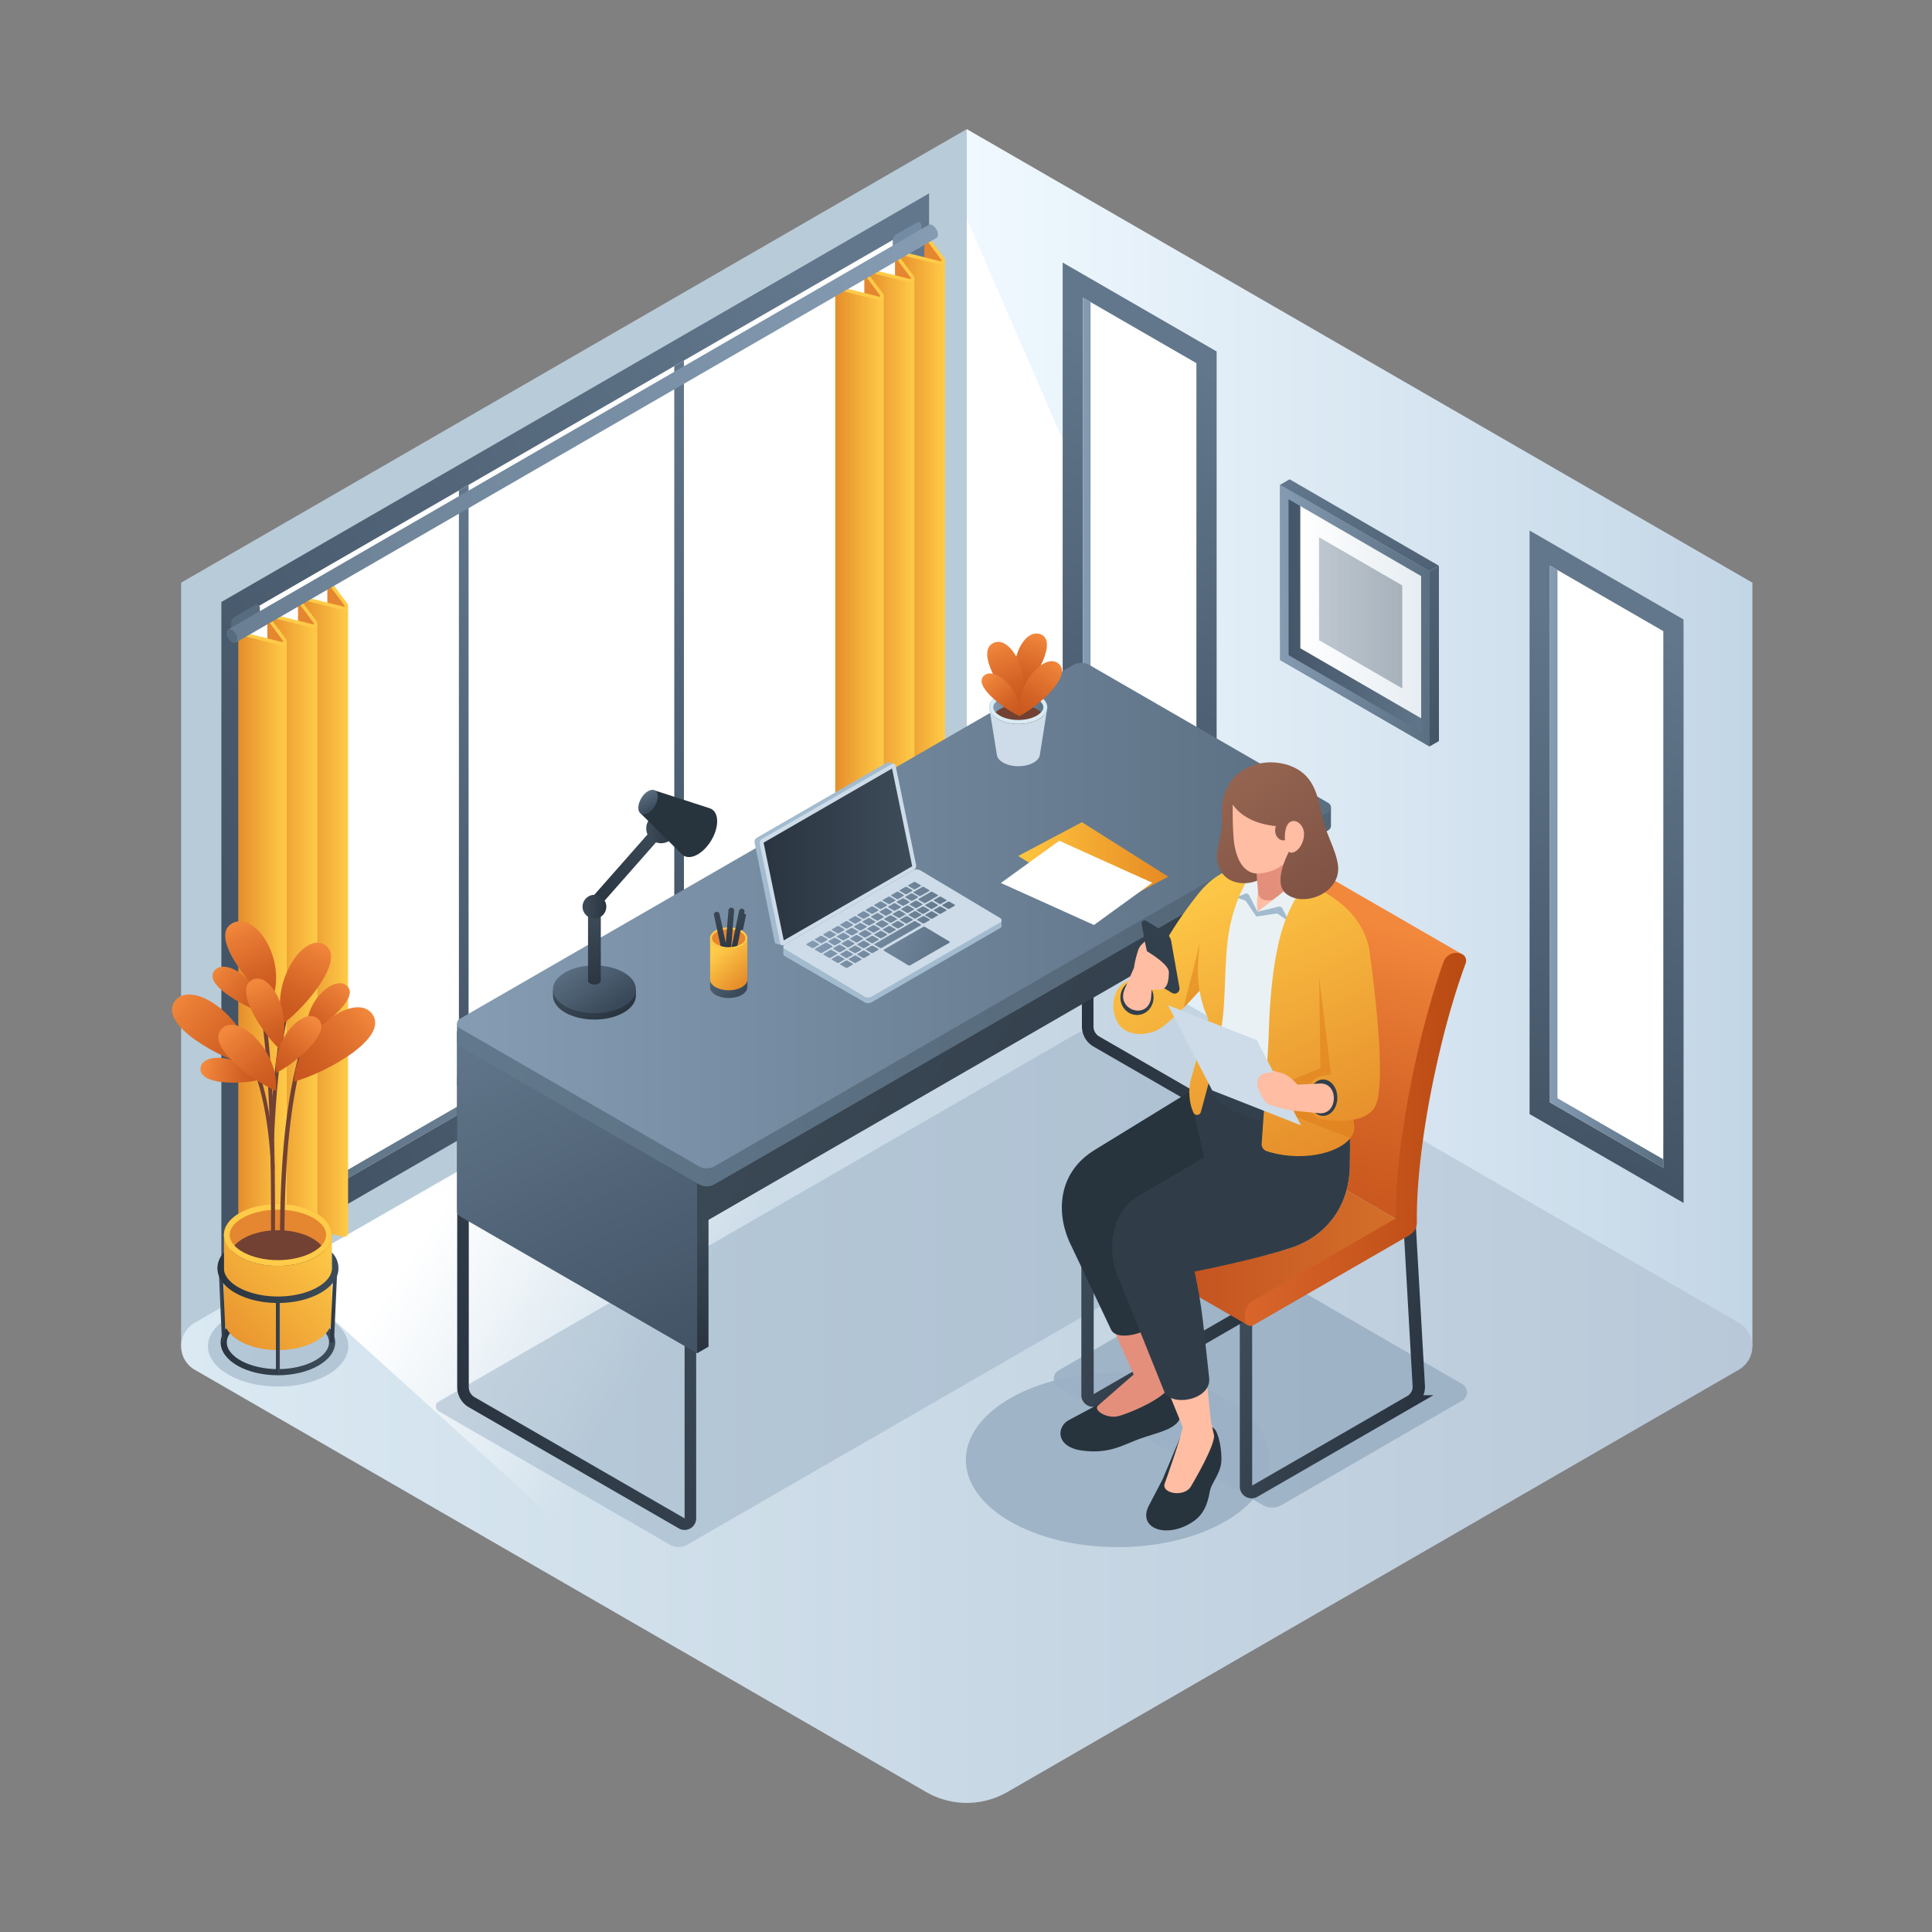 <svg id="Layer_1" data-name="Layer 1" xmlns="http://www.w3.org/2000/svg" xmlns:xlink="http://www.w3.org/1999/xlink" viewBox="0 0 1000 1000">
  <rect x="0" y="0" width="1000" height="1000" fill="#808080" stroke="none"/>
  <defs>
    <style>
      .cls-1 {
        fill: url(#linear-gradient);
      }

      .cls-2 {
        fill: #fff;
      }

      .cls-3 {
        fill: #b8cbd8;
      }

      .cls-4 {
        fill: url(#linear-gradient-2);
      }

      .cls-5 {
        opacity: 0.6;
      }

      .cls-33, .cls-35, .cls-6 {
        fill: #9bb0c4;
      }

      .cls-7 {
        fill: url(#linear-gradient-3);
      }

      .cls-8 {
        fill: url(#linear-gradient-4);
      }

      .cls-9 {
        fill: url(#linear-gradient-5);
      }

      .cls-10 {
        opacity: 0.4;
        fill: url(#linear-gradient-6);
      }

      .cls-11 {
        fill: url(#linear-gradient-7);
      }

      .cls-12 {
        fill: url(#linear-gradient-8);
      }

      .cls-13 {
        fill: url(#linear-gradient-9);
      }

      .cls-14 {
        fill: url(#linear-gradient-10);
      }

      .cls-15 {
        fill: url(#linear-gradient-11);
      }

      .cls-16 {
        fill: url(#linear-gradient-12);
      }

      .cls-17 {
        fill: url(#linear-gradient-13);
      }

      .cls-18 {
        fill: url(#linear-gradient-14);
      }

      .cls-19 {
        fill: url(#linear-gradient-15);
      }

      .cls-20 {
        fill: url(#linear-gradient-16);
      }

      .cls-21 {
        fill: url(#linear-gradient-17);
      }

      .cls-22 {
        fill: url(#linear-gradient-18);
      }

      .cls-23 {
        fill: url(#linear-gradient-19);
      }

      .cls-24 {
        fill: #e58630;
      }

      .cls-25 {
        fill: url(#linear-gradient-20);
      }

      .cls-26 {
        fill: #ffcb48;
      }

      .cls-27 {
        fill: url(#linear-gradient-21);
      }

      .cls-28 {
        fill: url(#linear-gradient-22);
      }

      .cls-29 {
        fill: url(#linear-gradient-23);
      }

      .cls-30 {
        fill: #748ca3;
      }

      .cls-31 {
        fill: #586c7f;
      }

      .cls-32 {
        fill: url(#linear-gradient-24);
      }

      .cls-133, .cls-33 {
        opacity: 0.5;
      }

      .cls-34, .cls-35 {
        opacity: 0.9;
      }

      .cls-127, .cls-128, .cls-36, .cls-40 {
        fill: none;
        stroke-miterlimit: 10;
      }

      .cls-36, .cls-40 {
        stroke-width: 6px;
      }

      .cls-36 {
        stroke: url(#linear-gradient-25);
      }

      .cls-37 {
        fill: url(#linear-gradient-26);
      }

      .cls-38 {
        fill: url(#linear-gradient-27);
      }

      .cls-39 {
        fill: url(#linear-gradient-28);
      }

      .cls-40 {
        stroke: url(#linear-gradient-29);
      }

      .cls-41 {
        fill: url(#linear-gradient-30);
      }

      .cls-42 {
        fill: url(#linear-gradient-31);
      }

      .cls-43 {
        fill: url(#linear-gradient-32);
      }

      .cls-44 {
        fill: #a3bbce;
      }

      .cls-45 {
        fill: url(#linear-gradient-33);
      }

      .cls-46 {
        fill: #cddce8;
      }

      .cls-47 {
        fill: url(#linear-gradient-34);
      }

      .cls-48 {
        fill: url(#linear-gradient-35);
      }

      .cls-49 {
        fill: url(#linear-gradient-36);
      }

      .cls-50 {
        fill: url(#linear-gradient-37);
      }

      .cls-51 {
        fill: url(#linear-gradient-38);
      }

      .cls-52 {
        fill: url(#linear-gradient-39);
      }

      .cls-53 {
        fill: url(#linear-gradient-40);
      }

      .cls-54 {
        fill: url(#linear-gradient-41);
      }

      .cls-55 {
        fill: url(#linear-gradient-42);
      }

      .cls-56 {
        fill: url(#linear-gradient-43);
      }

      .cls-57 {
        fill: url(#linear-gradient-44);
      }

      .cls-58 {
        fill: url(#linear-gradient-45);
      }

      .cls-59 {
        fill: url(#linear-gradient-46);
      }

      .cls-60 {
        fill: url(#linear-gradient-47);
      }

      .cls-61 {
        fill: url(#linear-gradient-48);
      }

      .cls-62 {
        fill: url(#linear-gradient-49);
      }

      .cls-63 {
        fill: url(#linear-gradient-50);
      }

      .cls-64 {
        fill: url(#linear-gradient-51);
      }

      .cls-65 {
        fill: url(#linear-gradient-52);
      }

      .cls-66 {
        fill: url(#linear-gradient-53);
      }

      .cls-67 {
        fill: url(#linear-gradient-54);
      }

      .cls-68 {
        fill: url(#linear-gradient-55);
      }

      .cls-69 {
        fill: url(#linear-gradient-56);
      }

      .cls-70 {
        fill: url(#linear-gradient-57);
      }

      .cls-71 {
        fill: url(#linear-gradient-58);
      }

      .cls-72 {
        fill: url(#linear-gradient-59);
      }

      .cls-73 {
        fill: url(#linear-gradient-60);
      }

      .cls-74 {
        fill: url(#linear-gradient-61);
      }

      .cls-75 {
        fill: url(#linear-gradient-62);
      }

      .cls-76 {
        fill: url(#linear-gradient-63);
      }

      .cls-77 {
        fill: url(#linear-gradient-64);
      }

      .cls-78 {
        fill: url(#linear-gradient-65);
      }

      .cls-79 {
        fill: url(#linear-gradient-66);
      }

      .cls-80 {
        fill: url(#linear-gradient-67);
      }

      .cls-81 {
        fill: url(#linear-gradient-68);
      }

      .cls-82 {
        fill: url(#linear-gradient-69);
      }

      .cls-83 {
        fill: url(#linear-gradient-70);
      }

      .cls-84 {
        fill: url(#linear-gradient-71);
      }

      .cls-85 {
        fill: url(#linear-gradient-72);
      }

      .cls-86 {
        fill: url(#linear-gradient-73);
      }

      .cls-87 {
        fill: url(#linear-gradient-74);
      }

      .cls-88 {
        fill: url(#linear-gradient-75);
      }

      .cls-89 {
        fill: url(#linear-gradient-76);
      }

      .cls-90 {
        fill: url(#linear-gradient-77);
      }

      .cls-91 {
        fill: url(#linear-gradient-78);
      }

      .cls-92 {
        fill: url(#linear-gradient-79);
      }

      .cls-93 {
        fill: url(#linear-gradient-80);
      }

      .cls-94 {
        fill: url(#linear-gradient-81);
      }

      .cls-95 {
        fill: url(#linear-gradient-82);
      }

      .cls-96 {
        fill: url(#linear-gradient-83);
      }

      .cls-97 {
        fill: url(#linear-gradient-84);
      }

      .cls-98 {
        fill: url(#linear-gradient-85);
      }

      .cls-99 {
        fill: url(#linear-gradient-86);
      }

      .cls-100 {
        fill: url(#linear-gradient-87);
      }

      .cls-101 {
        fill: url(#linear-gradient-88);
      }

      .cls-102 {
        fill: url(#linear-gradient-89);
      }

      .cls-103 {
        fill: url(#linear-gradient-90);
      }

      .cls-104 {
        fill: url(#linear-gradient-91);
      }

      .cls-105 {
        fill: url(#linear-gradient-92);
      }

      .cls-106 {
        fill: url(#linear-gradient-93);
      }

      .cls-107 {
        fill: url(#linear-gradient-94);
      }

      .cls-108 {
        fill: url(#linear-gradient-95);
      }

      .cls-109 {
        fill: url(#linear-gradient-96);
      }

      .cls-110 {
        fill: url(#linear-gradient-97);
      }

      .cls-111 {
        fill: url(#linear-gradient-98);
      }

      .cls-112 {
        fill: url(#linear-gradient-99);
      }

      .cls-113 {
        fill: #27343d;
      }

      .cls-114 {
        fill: url(#linear-gradient-100);
      }

      .cls-115 {
        fill: url(#linear-gradient-101);
      }

      .cls-116 {
        fill: #724133;
      }

      .cls-117 {
        fill: #d7ebf4;
      }

      .cls-118 {
        fill: url(#linear-gradient-102);
      }

      .cls-119 {
        fill: url(#linear-gradient-103);
      }

      .cls-120 {
        fill: url(#linear-gradient-104);
      }

      .cls-121 {
        fill: url(#linear-gradient-105);
      }

      .cls-122 {
        fill: url(#linear-gradient-106);
      }

      .cls-123 {
        fill: url(#linear-gradient-107);
      }

      .cls-124 {
        fill: url(#linear-gradient-108);
      }

      .cls-125 {
        fill: url(#linear-gradient-109);
      }

      .cls-126 {
        fill: url(#linear-gradient-110);
      }

      .cls-127, .cls-128 {
        stroke-width: 6.393px;
      }

      .cls-127 {
        stroke: url(#linear-gradient-111);
      }

      .cls-128 {
        stroke: url(#linear-gradient-112);
      }

      .cls-129 {
        fill: url(#linear-gradient-113);
      }

      .cls-130 {
        fill: url(#linear-gradient-114);
      }

      .cls-131 {
        fill: url(#linear-gradient-115);
      }

      .cls-132 {
        fill: url(#linear-gradient-116);
      }

      .cls-133 {
        fill: #dd7b19;
      }

      .cls-134 {
        fill: #323f4c;
      }

      .cls-135 {
        fill: #ffbda3;
      }

      .cls-136 {
        fill: #e48f7c;
      }

      .cls-137 {
        fill: #303d49;
      }

      .cls-138 {
        fill: #e9f1f4;
      }

      .cls-139 {
        fill: url(#linear-gradient-117);
      }

      .cls-140 {
        fill: url(#linear-gradient-118);
      }

      .cls-141 {
        fill: url(#linear-gradient-119);
      }

      .cls-142 {
        fill: url(#linear-gradient-120);
      }

      .cls-143 {
        fill: url(#linear-gradient-121);
      }

      .cls-144 {
        fill: url(#linear-gradient-122);
      }

      .cls-145 {
        fill: url(#linear-gradient-123);
      }

      .cls-146 {
        fill: url(#linear-gradient-124);
      }

      .cls-147 {
        fill: url(#linear-gradient-125);
      }

      .cls-148 {
        fill: url(#linear-gradient-126);
      }

      .cls-149 {
        fill: url(#linear-gradient-127);
      }

      .cls-150 {
        fill: url(#linear-gradient-128);
      }

      .cls-151 {
        fill: url(#linear-gradient-129);
      }

      .cls-152 {
        fill: url(#linear-gradient-130);
      }

      .cls-153 {
        fill: url(#linear-gradient-131);
      }

      .cls-154 {
        fill: url(#linear-gradient-132);
      }

      .cls-155 {
        fill: url(#linear-gradient-133);
      }

      .cls-156 {
        fill: url(#linear-gradient-134);
      }

      .cls-157 {
        fill: url(#linear-gradient-135);
      }

      .cls-158 {
        fill: url(#linear-gradient-136);
      }

      .cls-159 {
        fill: url(#linear-gradient-137);
      }

      .cls-160 {
        fill: url(#linear-gradient-138);
      }
    </style>
    <linearGradient id="linear-gradient" x1="500.385" y1="381.815" x2="907.032" y2="381.815" gradientUnits="userSpaceOnUse">
      <stop offset="0" stop-color="#f0f9ff"/>
      <stop offset="1" stop-color="#c3d6e6"/>
    </linearGradient>
    <linearGradient id="linear-gradient-2" x1="93.755" y1="696.807" x2="907.032" y2="696.807" gradientUnits="userSpaceOnUse">
      <stop offset="0" stop-color="#dae9f2"/>
      <stop offset="1" stop-color="#b8c8d8"/>
    </linearGradient>
    <linearGradient id="linear-gradient-3" x1="-1968.637" y1="558.294" x2="-1848.006" y2="637.719" gradientTransform="translate(2241.277)" gradientUnits="userSpaceOnUse">
      <stop offset="0" stop-color="#fff"/>
      <stop offset="0.945" stop-color="#fff" stop-opacity="0"/>
    </linearGradient>
    <linearGradient id="linear-gradient-4" x1="681.252" y1="350.926" x2="758.571" y2="350.926" gradientTransform="translate(-18.64 -32.286)" gradientUnits="userSpaceOnUse">
      <stop offset="0" stop-color="#435466"/>
      <stop offset="1" stop-color="#62778c"/>
    </linearGradient>
    <linearGradient id="linear-gradient-5" x1="691.672" y1="346.942" x2="755.256" y2="346.942" gradientTransform="translate(-18.64 -32.286)" gradientUnits="userSpaceOnUse">
      <stop offset="0" stop-color="#fff"/>
      <stop offset="0.989" stop-color="#e6edf2"/>
    </linearGradient>
    <linearGradient id="linear-gradient-6" x1="701.373" y1="349.489" x2="744.478" y2="349.489" gradientTransform="translate(-18.64 -32.286)" gradientUnits="userSpaceOnUse">
      <stop offset="0" stop-color="#62778c"/>
      <stop offset="1" stop-color="#435466"/>
    </linearGradient>
    <linearGradient id="linear-gradient-7" x1="681.252" y1="350.926" x2="758.571" y2="350.926" gradientTransform="translate(-18.64 -32.286)" gradientUnits="userSpaceOnUse">
      <stop offset="0" stop-color="#849bb2"/>
      <stop offset="1" stop-color="#5b6f82"/>
    </linearGradient>
    <linearGradient id="linear-gradient-8" x1="698.217" y1="272.279" x2="777.717" y2="377.357" xlink:href="#linear-gradient-6"/>
    <linearGradient id="linear-gradient-9" x1="666.755" y1="247.324" x2="784.639" y2="403.136" xlink:href="#linear-gradient-6"/>
    <linearGradient id="linear-gradient-10" x1="628.868" y1="192.679" x2="544.068" y2="447.678" gradientTransform="matrix(1, 0, 0, 1, 0, 0)" xlink:href="#linear-gradient-6"/>
    <linearGradient id="linear-gradient-11" x1="-3308.696" y1="309.917" x2="-3249.969" y2="309.917" gradientTransform="matrix(-1, 0, 0, 1, -2689.444, 0)" gradientUnits="userSpaceOnUse">
      <stop offset="0" stop-color="#5b6f82"/>
      <stop offset="1" stop-color="#849bb2"/>
    </linearGradient>
    <linearGradient id="linear-gradient-12" x1="870.545" y1="331.388" x2="785.745" y2="586.386" gradientTransform="matrix(1, 0, 0, 1, 0, 0)" xlink:href="#linear-gradient-6"/>
    <linearGradient id="linear-gradient-13" x1="-3550.373" y1="448.626" x2="-3491.646" y2="448.626" xlink:href="#linear-gradient-11"/>
    <linearGradient id="linear-gradient-14" x1="126.067" y1="380.508" x2="469.41" y2="380.508" gradientTransform="matrix(1, 0, 0, 1, 0, 0)" xlink:href="#linear-gradient-11"/>
    <linearGradient id="linear-gradient-15" x1="487.783" y1="277.49" x2="113.886" y2="480.168" gradientTransform="matrix(1, 0, 0, 1, 0, 0)" xlink:href="#linear-gradient-6"/>
    <linearGradient id="linear-gradient-16" x1="420.744" y1="309.743" x2="282.265" y2="384.809" gradientTransform="matrix(1, 0, 0, 1, 0, 0)" xlink:href="#linear-gradient-6"/>
    <linearGradient id="linear-gradient-17" x1="309.275" y1="374.096" x2="170.797" y2="449.161" gradientTransform="matrix(1, 0, 0, 1, 0, 0)" xlink:href="#linear-gradient-6"/>
    <linearGradient id="linear-gradient-18" x1="155.115" y1="475.004" x2="180.165" y2="475.004" gradientUnits="userSpaceOnUse">
      <stop offset="0" stop-color="#e68e2b"/>
      <stop offset="1" stop-color="#ffcb48"/>
    </linearGradient>
    <linearGradient id="linear-gradient-19" x1="139.225" y1="483.912" x2="164.275" y2="483.912" xlink:href="#linear-gradient-18"/>
    <linearGradient id="linear-gradient-20" x1="123.335" y1="493.157" x2="148.395" y2="493.157" xlink:href="#linear-gradient-18"/>
    <linearGradient id="linear-gradient-21" x1="464.11" y1="296.233" x2="489.16" y2="296.233" xlink:href="#linear-gradient-18"/>
    <linearGradient id="linear-gradient-22" x1="448.221" y1="305.14" x2="473.271" y2="305.14" xlink:href="#linear-gradient-18"/>
    <linearGradient id="linear-gradient-23" x1="432.331" y1="314.386" x2="457.39" y2="314.386" xlink:href="#linear-gradient-18"/>
    <linearGradient id="linear-gradient-24" x1="-82.983" y1="224.411" x2="480.835" y2="224.411" gradientTransform="matrix(1, 0, 0, 1, 0, 0)" xlink:href="#linear-gradient-11"/>
    <linearGradient id="linear-gradient-25" x1="4930.972" y1="640.517" x2="5071.799" y2="704.858" gradientTransform="matrix(-1, 0, 0, 1, 5301.255, 0)" gradientUnits="userSpaceOnUse">
      <stop offset="0" stop-color="#3e4c59"/>
      <stop offset="1" stop-color="#293440"/>
    </linearGradient>
    <linearGradient id="linear-gradient-26" x1="268.432" y1="518.381" x2="326.477" y2="643.651" gradientTransform="matrix(1, 0, 0, 1, 0, 0)" xlink:href="#linear-gradient-6"/>
    <linearGradient id="linear-gradient-27" x1="3034.226" y1="523.996" x2="3116.271" y2="701.065" gradientTransform="translate(-2778.383)" xlink:href="#linear-gradient-6"/>
    <linearGradient id="linear-gradient-28" x1="-5994.563" y1="629.3" x2="-5965.68" y2="691.635" gradientTransform="matrix(-1, 0, 0, 1, -5616.277, 0)" xlink:href="#linear-gradient-25"/>
    <linearGradient id="linear-gradient-29" x1="4607.621" y1="453.845" x2="4748.448" y2="518.186" xlink:href="#linear-gradient-25"/>
    <linearGradient id="linear-gradient-30" x1="362.779" y1="437.017" x2="785.374" y2="675.19" gradientTransform="matrix(1, 0, 0, 1, 0, 0)" xlink:href="#linear-gradient-25"/>
    <linearGradient id="linear-gradient-31" x1="236.557" y1="483.222" x2="688.91" y2="483.222" gradientUnits="userSpaceOnUse">
      <stop offset="0" stop-color="#62788c"/>
      <stop offset="1" stop-color="#526575"/>
    </linearGradient>
    <linearGradient id="linear-gradient-32" x1="248.364" y1="473.894" x2="684.615" y2="473.894" gradientTransform="matrix(1, 0, 0, 1, 0, 0)" xlink:href="#linear-gradient-7"/>
    <linearGradient id="linear-gradient-33" x1="394.16" y1="442.826" x2="473.084" y2="442.826" gradientUnits="userSpaceOnUse">
      <stop offset="0" stop-color="#293440"/>
      <stop offset="1" stop-color="#3e4c59"/>
    </linearGradient>
    <linearGradient id="linear-gradient-34" x1="419.779" y1="484.317" x2="490.947" y2="510.841" gradientTransform="matrix(1, 0, 0, 1, 0, 0)" xlink:href="#linear-gradient-7"/>
    <linearGradient id="linear-gradient-35" x1="418.414" y1="487.981" x2="489.581" y2="514.504" gradientTransform="matrix(1, 0, 0, 1, 0, 0)" xlink:href="#linear-gradient-7"/>
    <linearGradient id="linear-gradient-36" x1="434.796" y1="444.024" x2="505.964" y2="470.548" gradientTransform="matrix(1, 0, 0, 1, 0, 0)" xlink:href="#linear-gradient-7"/>
    <linearGradient id="linear-gradient-37" x1="433.431" y1="447.687" x2="504.599" y2="474.211" gradientTransform="matrix(1, 0, 0, 1, 0, 0)" xlink:href="#linear-gradient-7"/>
    <linearGradient id="linear-gradient-38" x1="432.066" y1="451.35" x2="503.233" y2="477.874" gradientTransform="matrix(1, 0, 0, 1, 0, 0)" xlink:href="#linear-gradient-7"/>
    <linearGradient id="linear-gradient-39" x1="430.7" y1="455.013" x2="501.868" y2="481.537" gradientTransform="matrix(1, 0, 0, 1, 0, 0)" xlink:href="#linear-gradient-7"/>
    <linearGradient id="linear-gradient-40" x1="429.335" y1="458.676" x2="500.503" y2="485.2" gradientTransform="matrix(1, 0, 0, 1, 0, 0)" xlink:href="#linear-gradient-7"/>
    <linearGradient id="linear-gradient-41" x1="427.97" y1="462.339" x2="499.138" y2="488.863" gradientTransform="matrix(1, 0, 0, 1, 0, 0)" xlink:href="#linear-gradient-7"/>
    <linearGradient id="linear-gradient-42" x1="426.605" y1="466.002" x2="497.773" y2="492.526" gradientTransform="matrix(1, 0, 0, 1, 0, 0)" xlink:href="#linear-gradient-7"/>
    <linearGradient id="linear-gradient-43" x1="425.24" y1="469.665" x2="496.407" y2="496.189" gradientTransform="matrix(1, 0, 0, 1, 0, 0)" xlink:href="#linear-gradient-7"/>
    <linearGradient id="linear-gradient-44" x1="423.874" y1="473.328" x2="495.042" y2="499.852" gradientTransform="matrix(1, 0, 0, 1, 0, 0)" xlink:href="#linear-gradient-7"/>
    <linearGradient id="linear-gradient-45" x1="422.509" y1="476.991" x2="493.677" y2="503.515" gradientTransform="matrix(1, 0, 0, 1, 0, 0)" xlink:href="#linear-gradient-7"/>
    <linearGradient id="linear-gradient-46" x1="421.144" y1="480.654" x2="492.312" y2="507.178" gradientTransform="matrix(1, 0, 0, 1, 0, 0)" xlink:href="#linear-gradient-7"/>
    <linearGradient id="linear-gradient-47" x1="431.293" y1="453.422" x2="502.461" y2="479.946" gradientTransform="matrix(1, 0, 0, 1, 0, 0)" xlink:href="#linear-gradient-7"/>
    <linearGradient id="linear-gradient-48" x1="429.918" y1="457.113" x2="501.086" y2="483.636" gradientTransform="matrix(1, 0, 0, 1, 0, 0)" xlink:href="#linear-gradient-7"/>
    <linearGradient id="linear-gradient-49" x1="428.543" y1="460.803" x2="499.71" y2="487.327" gradientTransform="matrix(1, 0, 0, 1, 0, 0)" xlink:href="#linear-gradient-7"/>
    <linearGradient id="linear-gradient-50" x1="427.167" y1="464.493" x2="498.335" y2="491.017" gradientTransform="matrix(1, 0, 0, 1, 0, 0)" xlink:href="#linear-gradient-7"/>
    <linearGradient id="linear-gradient-51" x1="425.792" y1="468.184" x2="496.96" y2="494.707" gradientTransform="matrix(1, 0, 0, 1, 0, 0)" xlink:href="#linear-gradient-7"/>
    <linearGradient id="linear-gradient-52" x1="424.416" y1="471.874" x2="495.584" y2="498.398" gradientTransform="matrix(1, 0, 0, 1, 0, 0)" xlink:href="#linear-gradient-7"/>
    <linearGradient id="linear-gradient-53" x1="423.041" y1="475.564" x2="494.209" y2="502.088" gradientTransform="matrix(1, 0, 0, 1, 0, 0)" xlink:href="#linear-gradient-7"/>
    <linearGradient id="linear-gradient-54" x1="421.666" y1="479.255" x2="492.834" y2="505.778" gradientTransform="matrix(1, 0, 0, 1, 0, 0)" xlink:href="#linear-gradient-7"/>
    <linearGradient id="linear-gradient-55" x1="420.29" y1="482.945" x2="491.458" y2="509.469" gradientTransform="matrix(1, 0, 0, 1, 0, 0)" xlink:href="#linear-gradient-7"/>
    <linearGradient id="linear-gradient-56" x1="432.669" y1="449.732" x2="503.836" y2="476.256" gradientTransform="matrix(1, 0, 0, 1, 0, 0)" xlink:href="#linear-gradient-7"/>
    <linearGradient id="linear-gradient-57" x1="434.247" y1="445.496" x2="505.415" y2="472.02" gradientTransform="matrix(1, 0, 0, 1, 0, 0)" xlink:href="#linear-gradient-7"/>
    <linearGradient id="linear-gradient-58" x1="433.659" y1="447.075" x2="504.827" y2="473.599" gradientTransform="matrix(1, 0, 0, 1, 0, 0)" xlink:href="#linear-gradient-7"/>
    <linearGradient id="linear-gradient-59" x1="430.355" y1="455.94" x2="501.523" y2="482.464" gradientTransform="matrix(1, 0, 0, 1, 0, 0)" xlink:href="#linear-gradient-7"/>
    <linearGradient id="linear-gradient-60" x1="428.986" y1="459.613" x2="500.154" y2="486.137" gradientTransform="matrix(1, 0, 0, 1, 0, 0)" xlink:href="#linear-gradient-7"/>
    <linearGradient id="linear-gradient-61" x1="427.617" y1="463.285" x2="498.785" y2="489.809" gradientTransform="matrix(1, 0, 0, 1, 0, 0)" xlink:href="#linear-gradient-7"/>
    <linearGradient id="linear-gradient-62" x1="426.249" y1="466.958" x2="497.416" y2="493.482" gradientTransform="matrix(1, 0, 0, 1, 0, 0)" xlink:href="#linear-gradient-7"/>
    <linearGradient id="linear-gradient-63" x1="424.88" y1="470.63" x2="496.048" y2="497.154" gradientTransform="matrix(1, 0, 0, 1, 0, 0)" xlink:href="#linear-gradient-7"/>
    <linearGradient id="linear-gradient-64" x1="423.511" y1="474.303" x2="494.679" y2="500.827" gradientTransform="matrix(1, 0, 0, 1, 0, 0)" xlink:href="#linear-gradient-7"/>
    <linearGradient id="linear-gradient-65" x1="422.142" y1="477.975" x2="493.31" y2="504.499" gradientTransform="matrix(1, 0, 0, 1, 0, 0)" xlink:href="#linear-gradient-7"/>
    <linearGradient id="linear-gradient-66" x1="420.774" y1="481.648" x2="491.942" y2="508.172" gradientTransform="matrix(1, 0, 0, 1, 0, 0)" xlink:href="#linear-gradient-7"/>
    <linearGradient id="linear-gradient-67" x1="419.405" y1="485.32" x2="490.573" y2="511.844" gradientTransform="matrix(1, 0, 0, 1, 0, 0)" xlink:href="#linear-gradient-7"/>
    <linearGradient id="linear-gradient-68" x1="417.913" y1="489.323" x2="489.081" y2="515.847" gradientTransform="matrix(1, 0, 0, 1, 0, 0)" xlink:href="#linear-gradient-7"/>
    <linearGradient id="linear-gradient-69" x1="431.724" y1="452.268" x2="502.891" y2="478.791" gradientTransform="matrix(1, 0, 0, 1, 0, 0)" xlink:href="#linear-gradient-7"/>
    <linearGradient id="linear-gradient-70" x1="428.501" y1="460.915" x2="499.669" y2="487.439" gradientTransform="matrix(1, 0, 0, 1, 0, 0)" xlink:href="#linear-gradient-7"/>
    <linearGradient id="linear-gradient-71" x1="427.125" y1="464.605" x2="498.293" y2="491.129" gradientTransform="matrix(1, 0, 0, 1, 0, 0)" xlink:href="#linear-gradient-7"/>
    <linearGradient id="linear-gradient-72" x1="425.75" y1="468.296" x2="496.918" y2="494.82" gradientTransform="matrix(1, 0, 0, 1, 0, 0)" xlink:href="#linear-gradient-7"/>
    <linearGradient id="linear-gradient-73" x1="424.375" y1="471.986" x2="495.542" y2="498.51" gradientTransform="matrix(1, 0, 0, 1, 0, 0)" xlink:href="#linear-gradient-7"/>
    <linearGradient id="linear-gradient-74" x1="422.999" y1="475.676" x2="494.167" y2="502.2" gradientTransform="matrix(1, 0, 0, 1, 0, 0)" xlink:href="#linear-gradient-7"/>
    <linearGradient id="linear-gradient-75" x1="421.624" y1="479.367" x2="492.792" y2="505.891" gradientTransform="matrix(1, 0, 0, 1, 0, 0)" xlink:href="#linear-gradient-7"/>
    <linearGradient id="linear-gradient-76" x1="420.249" y1="483.057" x2="491.416" y2="509.581" gradientTransform="matrix(1, 0, 0, 1, 0, 0)" xlink:href="#linear-gradient-7"/>
    <linearGradient id="linear-gradient-77" x1="418.873" y1="486.747" x2="490.041" y2="513.271" gradientTransform="matrix(1, 0, 0, 1, 0, 0)" xlink:href="#linear-gradient-7"/>
    <linearGradient id="linear-gradient-78" x1="417.498" y1="490.438" x2="488.666" y2="516.961" gradientTransform="matrix(1, 0, 0, 1, 0, 0)" xlink:href="#linear-gradient-7"/>
    <linearGradient id="linear-gradient-79" x1="421.329" y1="480.159" x2="492.497" y2="506.683" gradientTransform="matrix(1, 0, 0, 1, 0, 0)" xlink:href="#linear-gradient-7"/>
    <linearGradient id="linear-gradient-80" x1="425.429" y1="469.156" x2="496.597" y2="495.68" gradientTransform="matrix(1, 0, 0, 1, 0, 0)" xlink:href="#linear-gradient-7"/>
    <linearGradient id="linear-gradient-81" x1="419.953" y1="483.849" x2="491.121" y2="510.373" gradientTransform="matrix(1, 0, 0, 1, 0, 0)" xlink:href="#linear-gradient-7"/>
    <linearGradient id="linear-gradient-82" x1="418.578" y1="487.539" x2="489.746" y2="514.063" gradientTransform="matrix(1, 0, 0, 1, 0, 0)" xlink:href="#linear-gradient-7"/>
    <linearGradient id="linear-gradient-83" x1="417.203" y1="491.23" x2="488.37" y2="517.753" gradientTransform="matrix(1, 0, 0, 1, 0, 0)" xlink:href="#linear-gradient-7"/>
    <linearGradient id="linear-gradient-84" x1="429.876" y1="457.225" x2="501.044" y2="483.749" gradientTransform="matrix(1, 0, 0, 1, 0, 0)" xlink:href="#linear-gradient-7"/>
    <linearGradient id="linear-gradient-85" x1="431.18" y1="453.726" x2="502.348" y2="480.25" gradientTransform="matrix(1, 0, 0, 1, 0, 0)" xlink:href="#linear-gradient-7"/>
    <linearGradient id="linear-gradient-86" x1="432.545" y1="450.063" x2="503.713" y2="476.587" gradientTransform="matrix(1, 0, 0, 1, 0, 0)" xlink:href="#linear-gradient-7"/>
    <linearGradient id="linear-gradient-87" x1="433.922" y1="446.369" x2="505.09" y2="472.893" gradientTransform="matrix(1, 0, 0, 1, 0, 0)" xlink:href="#linear-gradient-7"/>
    <linearGradient id="linear-gradient-88" x1="429.581" y1="458.017" x2="500.749" y2="484.541" gradientTransform="matrix(1, 0, 0, 1, 0, 0)" xlink:href="#linear-gradient-7"/>
    <linearGradient id="linear-gradient-89" x1="430.885" y1="454.518" x2="502.053" y2="481.042" gradientTransform="matrix(1, 0, 0, 1, 0, 0)" xlink:href="#linear-gradient-7"/>
    <linearGradient id="linear-gradient-90" x1="432.25" y1="450.855" x2="503.418" y2="477.379" gradientTransform="matrix(1, 0, 0, 1, 0, 0)" xlink:href="#linear-gradient-7"/>
    <linearGradient id="linear-gradient-91" x1="433.627" y1="447.161" x2="504.795" y2="473.685" gradientTransform="matrix(1, 0, 0, 1, 0, 0)" xlink:href="#linear-gradient-7"/>
    <linearGradient id="linear-gradient-92" x1="418.522" y1="487.69" x2="489.69" y2="514.214" gradientTransform="matrix(1, 0, 0, 1, 0, 0)" xlink:href="#linear-gradient-7"/>
    <linearGradient id="linear-gradient-93" x1="424.685" y1="471.154" x2="495.853" y2="497.678" gradientTransform="matrix(1, 0, 0, 1, 0, 0)" xlink:href="#linear-gradient-7"/>
    <linearGradient id="linear-gradient-94" x1="295.85" y1="502.193" x2="319.084" y2="528.066" gradientTransform="matrix(1, 0, 0, 1, 0, 0)" xlink:href="#linear-gradient-25"/>
    <linearGradient id="linear-gradient-95" x1="298.718" y1="498.783" x2="315.229" y2="523.293" gradientUnits="userSpaceOnUse">
      <stop offset="0.014" stop-color="#596d80"/>
      <stop offset="1" stop-color="#394959"/>
    </linearGradient>
    <linearGradient id="linear-gradient-96" x1="303.463" y1="471.704" x2="313.293" y2="511.789" gradientTransform="matrix(1, 0, 0, 1, 0, 0)" xlink:href="#linear-gradient-25"/>
    <linearGradient id="linear-gradient-97" x1="342.464" y1="423.564" x2="308.591" y2="471.393" gradientTransform="translate(445.525 -93.136) rotate(48.59)" xlink:href="#linear-gradient-25"/>
    <linearGradient id="linear-gradient-98" x1="334.491" y1="428.779" x2="349.844" y2="428.779" gradientTransform="matrix(1, 0, 0, 1, 0, 0)" xlink:href="#linear-gradient-25"/>
    <linearGradient id="linear-gradient-99" x1="301.518" y1="469.311" x2="313.827" y2="469.311" gradientTransform="matrix(1, 0, 0, 1, 0, 0)" xlink:href="#linear-gradient-25"/>
    <linearGradient id="linear-gradient-100" x1="11808.677" y1="3098.625" x2="11818.654" y2="3098.625" gradientTransform="matrix(-0.505, 0.863, 0.863, 0.505, 3622.593, -11347.406)" xlink:href="#linear-gradient-95"/>
    <linearGradient id="linear-gradient-101" x1="512.061" y1="366.089" x2="542.084" y2="366.089" gradientTransform="matrix(1, 0, 0, 1, 0, 0)" xlink:href="#linear-gradient-7"/>
    <linearGradient id="linear-gradient-102" x1="466.284" y1="1012.12" x2="450.542" y2="1039.638" gradientTransform="translate(-141.94 -555.628) rotate(-12.796)" gradientUnits="userSpaceOnUse">
      <stop offset="0" stop-color="#f2883c"/>
      <stop offset="0.167" stop-color="#e97d35"/>
      <stop offset="0.674" stop-color="#d26124"/>
      <stop offset="0.968" stop-color="#c9571e"/>
    </linearGradient>
    <linearGradient id="linear-gradient-103" x1="488.523" y1="-48.908" x2="504.866" y2="-17.544" gradientTransform="translate(24.646 320.146) rotate(7.108)" xlink:href="#linear-gradient-102"/>
    <linearGradient id="linear-gradient-104" x1="418.376" y1="952.775" x2="431.647" y2="976.782" gradientTransform="matrix(0.99, -0.187, 0.211, 0.924, -104.477, -452.13)" xlink:href="#linear-gradient-102"/>
    <linearGradient id="linear-gradient-105" x1="473.328" y1="1027.824" x2="446.709" y2="1051.752" xlink:href="#linear-gradient-102"/>
    <linearGradient id="linear-gradient-106" x1="371.957" y1="495.335" x2="386.255" y2="510.845" xlink:href="#linear-gradient-95"/>
    <linearGradient id="linear-gradient-107" x1="371.957" y1="491.335" x2="386.255" y2="506.845" gradientUnits="userSpaceOnUse">
      <stop offset="0" stop-color="#ffcb48"/>
      <stop offset="1" stop-color="#e68e2b"/>
    </linearGradient>
    <linearGradient id="linear-gradient-108" x1="378.181" y1="464.886" x2="385.713" y2="495.269" gradientTransform="matrix(1, 0, 0, 1, 0, 0)" xlink:href="#linear-gradient-25"/>
    <linearGradient id="linear-gradient-109" x1="374.099" y1="465.898" x2="381.631" y2="496.281" gradientTransform="matrix(1, 0, 0, 1, 0, 0)" xlink:href="#linear-gradient-25"/>
    <linearGradient id="linear-gradient-110" x1="369.185" y1="467.116" x2="376.717" y2="497.499" gradientTransform="matrix(1, 0, 0, 1, 0, 0)" xlink:href="#linear-gradient-25"/>
    <linearGradient id="linear-gradient-111" x1="10661.102" y1="681.232" x2="10754.729" y2="724.008" gradientTransform="translate(-10018.809)" xlink:href="#linear-gradient-25"/>
    <linearGradient id="linear-gradient-112" x1="10579.086" y1="633.899" x2="10672.713" y2="676.675" gradientTransform="translate(-10018.809)" xlink:href="#linear-gradient-25"/>
    <linearGradient id="linear-gradient-113" x1="556.922" y1="633.091" x2="724.624" y2="633.091" gradientUnits="userSpaceOnUse">
      <stop offset="0.032" stop-color="#bd451c"/>
      <stop offset="1" stop-color="#d4702a"/>
    </linearGradient>
    <linearGradient id="linear-gradient-114" x1="707.296" y1="476.904" x2="670.344" y2="624.71" gradientTransform="matrix(1, 0, 0, 1, 0, 0)" xlink:href="#linear-gradient-102"/>
    <linearGradient id="linear-gradient-115" x1="644.43" y1="589.756" x2="758.876" y2="589.756" gradientUnits="userSpaceOnUse">
      <stop offset="0" stop-color="#d9652b"/>
      <stop offset="0.968" stop-color="#ba4b13"/>
    </linearGradient>
    <linearGradient id="linear-gradient-116" x1="599.753" y1="460.406" x2="666.8" y2="605.009" xlink:href="#linear-gradient-107"/>
    <linearGradient id="linear-gradient-117" x1="608.111" y1="456.721" x2="673.554" y2="597.864" xlink:href="#linear-gradient-107"/>
    <linearGradient id="linear-gradient-118" x1="621.579" y1="412.138" x2="663.962" y2="471.883" gradientUnits="userSpaceOnUse">
      <stop offset="0" stop-color="#966551"/>
      <stop offset="1" stop-color="#805345"/>
    </linearGradient>
    <linearGradient id="linear-gradient-119" x1="635.812" y1="443.686" x2="702.86" y2="588.289" xlink:href="#linear-gradient-107"/>
    <linearGradient id="linear-gradient-120" x1="649.445" y1="437.365" x2="716.493" y2="581.968" xlink:href="#linear-gradient-107"/>
    <linearGradient id="linear-gradient-121" x1="644.909" y1="395.588" x2="687.292" y2="455.333" xlink:href="#linear-gradient-118"/>
    <linearGradient id="linear-gradient-122" x1="527.067" y1="448.407" x2="604.68" y2="448.407" gradientUnits="userSpaceOnUse">
      <stop offset="0.008" stop-color="#ffc63f"/>
      <stop offset="1" stop-color="#e68a23"/>
    </linearGradient>
    <linearGradient id="linear-gradient-123" x1="118.412" y1="694.8" x2="177.694" y2="694.8" gradientTransform="matrix(-1, 0, 0, 1, 291.902, 0)" xlink:href="#linear-gradient-25"/>
    <linearGradient id="linear-gradient-124" x1="122.606" y1="638.692" x2="182.011" y2="695.884" gradientTransform="matrix(-1, 0, 0, 1, 291.902, 0)" xlink:href="#linear-gradient-107"/>
    <linearGradient id="linear-gradient-125" x1="-6099.179" y1="1614.832" x2="-6066.483" y2="1628.418" gradientTransform="translate(6396.872 1047.683) rotate(19.805)" xlink:href="#linear-gradient-102"/>
    <linearGradient id="linear-gradient-126" x1="-94.733" y1="-597.366" x2="-119.367" y2="-581.69" gradientTransform="matrix(-0.93, 0.367, 0.367, 0.93, 237.063, 1142.54)" xlink:href="#linear-gradient-102"/>
    <linearGradient id="linear-gradient-127" x1="200.92" y1="515.386" x2="159.565" y2="552.56" gradientTransform="matrix(-1, 0, 0, 1, 291.902, 0)" xlink:href="#linear-gradient-102"/>
    <linearGradient id="linear-gradient-128" x1="-4.314" y1="1376.67" x2="-37.977" y2="1398.092" gradientTransform="matrix(-0.96, -0.278, -0.278, 0.96, 496.7, -790.006)" xlink:href="#linear-gradient-102"/>
    <linearGradient id="linear-gradient-129" x1="125.179" y1="487.961" x2="145.483" y2="526.928" gradientTransform="matrix(-1, 0, 0, 1, 291.902, 0)" xlink:href="#linear-gradient-102"/>
    <linearGradient id="linear-gradient-130" x1="-51.989" y1="1664.122" x2="-28.477" y2="1709.245" gradientTransform="matrix(-0.932, -0.363, -0.363, 0.932, 746.616, -1046.631)" xlink:href="#linear-gradient-102"/>
    <linearGradient id="linear-gradient-131" x1="-371.623" y1="-1009.483" x2="-338.927" y2="-995.897" gradientTransform="matrix(-0.871, 0.49, 0.49, 0.871, 350.136, 1570.379)" xlink:href="#linear-gradient-102"/>
    <linearGradient id="linear-gradient-132" x1="61.356" y1="763.415" x2="39.988" y2="800.768" gradientTransform="matrix(-1.032, -0.095, -0.1, 1.014, 262.402, -291.283)" xlink:href="#linear-gradient-102"/>
    <linearGradient id="linear-gradient-133" x1="-341.222" y1="2372.308" x2="-371.533" y2="2391.597" gradientTransform="matrix(-0.81, -0.587, -0.587, 0.81, 1247.844, -1612.658)" xlink:href="#linear-gradient-102"/>
    <linearGradient id="linear-gradient-134" x1="-5739.31" y1="-446.059" x2="-5767.222" y2="-428.297" gradientTransform="translate(5720.376 -970.459) rotate(-19.535)" xlink:href="#linear-gradient-102"/>
    <linearGradient id="linear-gradient-135" x1="3892.286" y1="676.081" x2="3895.967" y2="676.081" gradientTransform="translate(-3744.764 -174.243) rotate(2.575)" xlink:href="#linear-gradient-25"/>
    <linearGradient id="linear-gradient-136" x1="117.346" y1="676.081" x2="121.028" y2="676.081" gradientTransform="matrix(-0.045, -0.999, -0.999, 0.045, 853.456, 764.858)" xlink:href="#linear-gradient-25"/>
    <linearGradient id="linear-gradient-137" x1="147.057" y1="692.176" x2="149.057" y2="692.176" gradientTransform="matrix(-1, 0, 0, 1, 291.902, 0)" xlink:href="#linear-gradient-25"/>
    <linearGradient id="linear-gradient-138" x1="116.728" y1="661.352" x2="179.388" y2="661.352" gradientTransform="matrix(-1, 0, 0, 1, 291.902, 0)" xlink:href="#linear-gradient-25"/>
  </defs>
  <g>
    <g>
      <polygon class="cls-1" points="500.385 66.823 907.032 301.591 907.032 696.807 500.385 462.017 500.385 66.823"/>
      <polygon class="cls-2" points="500.385 376.393 501.671 405.489 664.86 491.618 500.385 113.292 500.385 376.393"/>
      <polygon class="cls-3" points="500.401 66.823 93.755 301.591 93.755 696.807 500.401 462.017 500.401 66.823"/>
    </g>
    <path class="cls-4" d="M100.772,708.973,479.352,927.537a42.101,42.101,0,0,0,42.101-.001l378.561-218.567a14.034,14.034,0,0,0,0-24.307L521.437,466.078a42.101,42.101,0,0,0-42.104.001L100.771,684.666A14.034,14.034,0,0,0,100.772,708.973Z"/>
    <g class="cls-5">
      <ellipse class="cls-6" cx="143.947" cy="696.807" rx="36.31" ry="20.868"/>
    </g>
    <polygon class="cls-7" points="145.801 658.643 285.25 784.879 636.77 579.761 479.639 551.713 265.986 589.854 145.801 658.643"/>
  </g>
  <g>
    <polygon class="cls-8" points="739.892 295.666 739.931 386.368 662.651 341.614 662.612 250.912 739.892 295.666"/>
    <polygon class="cls-9" points="736.585 293.757 736.616 372.385 673.063 335.556 673.032 256.928 736.585 293.757"/>
    <polygon class="cls-10" points="725.817 303.034 725.838 356.339 682.753 331.371 682.733 278.067 725.817 303.034"/>
    <path class="cls-11" d="M735.594,378.861l-68.612-39.749-.032-80.693,68.612,39.75.032,80.693m4.337,7.506-.039-90.702-77.28-44.754L662.651,341.614l77.28,44.754Z"/>
    <polygon class="cls-12" points="667.502 248.081 744.782 292.835 739.892 295.666 662.612 250.912 667.502 248.081"/>
    <polygon class="cls-13" points="744.782 292.835 744.805 383.546 739.931 386.368 739.892 295.666 744.782 292.835"/>
  </g>
  <g>
    <g>
      <path class="cls-2" d="M560.525,154.074l10.474-6.045,58.738,33.874L619.252,457.032l0,8.73-58.726-33.892Z"/>
      <path class="cls-14" d="M550.032,135.892v302.04l79.7,46v-302.03Zm69.22,329.87-58.72-33.89V154.072l58.72,33.9Z"/>
    </g>
    <polygon class="cls-15" points="560.532 154.072 564.474 156.347 564.461 429.74 619.252 461.357 619.252 465.763 560.525 431.87 560.532 154.072"/>
  </g>
  <g>
    <g>
      <path class="cls-2" d="M802.202,292.782l10.474-6.045,58.738,33.874L860.929,595.741l0,8.73-58.726-33.892Z"/>
      <path class="cls-16" d="M791.709,274.601v302.04l79.7,46v-302.03Zm69.22,329.87-58.72-33.89V292.781l58.72,33.9Z"/>
    </g>
    <polygon class="cls-17" points="802.209 292.781 806.151 295.055 806.138 568.449 860.929 600.066 860.929 604.471 802.202 570.579 802.209 292.781"/>
  </g>
  <g>
    <g>
      <path class="cls-2" d="M473.251,446.119,129.902,644.349l-11.465-6.617V314.907L461.786,116.666l11.465-2.159Z"/>
      <polygon class="cls-18" points="469.41 119.978 465.468 122.252 465.473 440.688 126.067 636.632 126.067 641.038 469.409 442.819 469.41 119.978"/>
      <path class="cls-19" d="M114.579,311.584v349.352l366.319-211.484V100.079Zm11.488,6.633,343.342-198.239,0,322.841L126.067,641.038Z"/>
    </g>
    <polygon class="cls-20" points="354.005 505.041 349.005 507.927 349.005 189.512 354.005 186.625 354.005 505.041"/>
    <polygon class="cls-21" points="242.536 569.393 237.536 572.28 237.536 253.864 242.536 250.977 242.536 569.393"/>
    <g>
      <g>
        <path class="cls-22" d="M180.165,313.605V638.02a2.175,2.175,0,0,1-2.69,2.1l-13.2-3.28-7.76-1.93a.335.335,0,0,0-.32.06l-1.08-.32V309.82l23.31,5.925Z"/>
        <path class="cls-23" d="M164.275,322.725V647.35a2.005,2.005,0,0,1-.36,1.04,2.13,2.13,0,0,1-2.32.9l-20.97-5.21a.356.356,0,0,0-.41.16.368.368,0,0,0-.02.4l-.97-.26V318.465l23.31,5.5Z"/>
        <polygon class="cls-24" points="138.367 320.033 138.367 331.315 146.401 332.974 147.252 331.698 138.367 320.033"/>
        <path class="cls-25" d="M148.395,332.045V656.52a2.239,2.239,0,0,1-.36,1.04,2.137,2.137,0,0,1-1.79.97,2.003,2.003,0,0,1-.54-.07l-21.69-5.4a.884.884,0,0,1-.68-.86V327.785l23.31,5.5Z"/>
        <polygon class="cls-24" points="154.25 310.862 154.25 322.144 162.285 323.803 163.136 322.527 154.25 310.862"/>
        <polygon class="cls-24" points="169.433 301.173 169.433 312.455 178.319 314.751 179.284 313.554 169.433 301.173"/>
        <path class="cls-26" d="M146.244,334.129a2.235,2.235,0,0,1-.536-.066l-21.694-5.404a.889.889,0,0,1,.429-1.725l21.694,5.404a.388.388,0,0,0,.405-.609l-7.741-10.376a2.166,2.166,0,0,1,2.258-3.397l20.961,5.213a.388.388,0,0,0,.405-.609l-7.741-10.376a2.166,2.166,0,0,1,2.259-3.397l20.96,5.213a.388.388,0,0,0,.405-.609l-8.698-11.649a.889.889,0,1,1,1.424-1.063l8.698,11.649a2.166,2.166,0,0,1-2.259,3.397l-20.96-5.213a.388.388,0,0,0-.405.609l7.741,10.376a2.166,2.166,0,0,1-2.258,3.397l-20.961-5.213a.364.364,0,0,0-.417.162.369.369,0,0,0,.012.448l7.741,10.376a2.168,2.168,0,0,1-1.723,3.463Z"/>
      </g>
      <g>
        <path class="cls-27" d="M489.16,134.833V459.248a2.175,2.175,0,0,1-2.69,2.1l-13.2-3.28-7.76-1.93a.335.335,0,0,0-.32.06l-1.08-.32V131.048l23.31,5.925Z"/>
        <path class="cls-28" d="M473.271,143.953V468.578a2.005,2.005,0,0,1-.36,1.04,2.13,2.13,0,0,1-2.32.9l-20.97-5.21a.356.356,0,0,0-.41.16.368.368,0,0,0-.02.4l-.97-.26V139.693l23.31,5.5Z"/>
        <polygon class="cls-24" points="447.362 141.261 447.362 152.543 455.397 154.203 456.248 152.926 447.362 141.261"/>
        <path class="cls-29" d="M457.39,153.273V477.748a2.238,2.238,0,0,1-.36,1.04,2.137,2.137,0,0,1-1.79.97,2.003,2.003,0,0,1-.54-.07l-21.69-5.4a.884.884,0,0,1-.68-.86V149.013l23.31,5.5Z"/>
        <polygon class="cls-24" points="463.245 132.09 463.245 143.372 471.28 145.032 472.131 143.755 463.245 132.09"/>
        <polygon class="cls-24" points="478.429 122.401 478.429 133.684 487.314 135.979 488.28 134.783 478.429 122.401"/>
        <path class="cls-26" d="M455.239,155.357a2.235,2.235,0,0,1-.536-.066l-21.694-5.404a.889.889,0,0,1,.429-1.725l21.694,5.404a.388.388,0,0,0,.405-.609L447.796,142.58a2.166,2.166,0,0,1,2.258-3.397l20.961,5.213a.388.388,0,0,0,.405-.609l-7.741-10.376a2.166,2.166,0,0,1,2.259-3.397l20.96,5.213a.388.388,0,0,0,.405-.609l-8.698-11.649a.889.889,0,1,1,1.424-1.063l8.698,11.649a2.166,2.166,0,0,1-2.259,3.397l-20.96-5.213a.388.388,0,0,0-.405.609l7.741,10.376a2.166,2.166,0,0,1-2.258,3.397l-20.961-5.213a.364.364,0,0,0-.417.162.369.369,0,0,0,.012.448l7.741,10.376a2.168,2.168,0,0,1-1.723,3.463Z"/>
      </g>
    </g>
    <g>
      <path class="cls-30" d="M476.913,116.652v6.034L462.078,131.25v-6.919a3.362,3.362,0,0,1,1.681-2.912l10.706-6.18A1.632,1.632,0,0,1,476.913,116.652Z"/>
      <path class="cls-31" d="M134.509,314.604v6.034l-14.835,8.563v-6.919a3.362,3.362,0,0,1,1.681-2.912l10.706-6.18A1.632,1.632,0,0,1,134.509,314.604Z"/>
      <path class="cls-32" d="M484.648,123.197,122.022,332.602l-3.926-6.8L480.736,116.389l.002.003a1.977,1.977,0,0,1,1.951.208,6.138,6.138,0,0,1,2.785,4.804A1.926,1.926,0,0,1,484.648,123.197Z"/>
      <ellipse class="cls-31" cx="120.059" cy="329.202" rx="2.263" ry="3.926" transform="translate(-148.516 104.134) rotate(-30)"/>
    </g>
  </g>
  <path class="cls-33" d="M557.276,534.971,227.088,725.437a2.907,2.907,0,0,0,0,5.035l119.776,69.146a8.721,8.721,0,0,0,8.721-0L685.764,609.158a2.907,2.907,0,0,0,0-5.035L565.998,534.971A8.721,8.721,0,0,0,557.276,534.971Z"/>
  <g class="cls-34">
    <ellipse class="cls-6" cx="578.495" cy="755.639" rx="78.556" ry="45.147"/>
  </g>
  <path class="cls-35" d="M547.91,709.31l93.395-53.993a9.927,9.927,0,0,1,9.937,0L756.816,716.361a4.963,4.963,0,0,1,0,8.594l-93.395,53.993a9.927,9.927,0,0,1-9.937,0l-105.574-61.044A4.963,4.963,0,0,1,547.91,709.31Z"/>
  <g>
    <g>
      <path class="cls-36" d="M357.345,618.764V785.898A3,3,0,0,1,352.846,788.496L244.145,725.772a9,9,0,0,1-4.502-7.795V556.878"/>
      <path class="cls-37" d="M236.557,561.144V533.678l124.233,71.723v29.422L238.251,564.079A3.389,3.389,0,0,1,236.557,561.144Z"/>
      <g>
        <path class="cls-38" d="M236.557,626.748V533.678l124.253,71.734v95.026l-122.558-70.756A3.39,3.39,0,0,1,236.557,626.748Z"/>
        <polygon class="cls-39" points="360.81 700.439 366.73 697.049 366.73 624.208 360.81 624.208 360.81 700.439"/>
      </g>
      <path class="cls-40" d="M680.696,432.093V599.226a3,3,0,0,1-4.499,2.598L567.496,539.1a9,9,0,0,1-4.502-7.795V370.207"/>
      <path class="cls-41" d="M683.695,418.956,360.79,605.401V634.824L681.216,449.81a4.959,4.959,0,0,0,2.479-4.295Z"/>
      <path class="cls-42" d="M688.91,417.948l-7.582,3.396L563.881,353.524a8.387,8.387,0,0,0-8.388,0L244.018,533.195l-7.461-3.353v9.23l.006-.003a2.764,2.764,0,0,0,1.392,2.466l123.642,71.385a8.387,8.387,0,0,0,8.387-0L687.513,429.757a2.769,2.769,0,0,0,1.397-2.426l0.0 0Z"/>
      <path class="cls-43" d="M555.494,344.195l-317.539,183.169a2.796,2.796,0,0,0,0,4.842L361.596,603.592a8.387,8.387,0,0,0,8.387-0L687.513,420.428a2.796,2.796,0,0,0,0-4.842L563.881,344.195A8.387,8.387,0,0,0,555.494,344.195Z"/>
    </g>
    <g>
      <path class="cls-44" d="M462.677,395.273l-2.648-.628.004.008a1.235,1.235,0,0,0-.997.104l-67.237,38.811a2.509,2.509,0,0,0-1.203,2.68l10.389,51.287a1.242,1.242,0,0,0,.871.941l-.007.005,2.978.805Z"/>
      <path class="cls-45" d="M471.862,450.686l-65.502,37.809a1.222,1.222,0,0,1-1.808-.811l-10.341-50.108a2.444,2.444,0,0,1,1.172-2.611l65.502-37.809a1.222,1.222,0,0,1,1.808.811l10.341,50.108A2.444,2.444,0,0,1,471.862,450.686Z"/>
      <path class="cls-46" d="M461.732,397.777l10.381,50.301a.417.417,0,0,1-.2.446L405.678,486.757,395.297,436.456a.417.417,0,0,1,.2-.446l66.235-38.232m.583-2.559a1.246,1.246,0,0,0-.625.169l-67.237,38.811a2.509,2.509,0,0,0-1.203,2.68l10.615,51.435a1.253,1.253,0,0,0,1.856.833l67.237-38.811a2.509,2.509,0,0,0,1.203-2.68l-10.615-51.435a1.255,1.255,0,0,0-1.231-1.002Z"/>
      <path class="cls-44" d="M518.392,479.182l.003-2.882-3.169.385-38.818-22.406a3.763,3.763,0,0,0-3.763 0L412.119,489.216l-6.648.808-0,3.63.016-.002a1.237,1.237,0,0,0,.612,1.213l41.36,23.873a3.763,3.763,0,0,0,3.763-0l66.548-38.413a1.238,1.238,0,0,0,.62-1.143Z"/>
      <path class="cls-46" d="M472.645,450.516l-66.548,38.413a1.254,1.254,0,0,0,0,2.173l41.36,24.71a3.763,3.763,0,0,0,3.763-0L517.768,477.398a1.254,1.254,0,0,0-0-2.173L476.408,450.516A3.763,3.763,0,0,0,472.645,450.516Z"/>
      <g>
        <path class="cls-47" d="M428.221,486.506l-2.785,1.608a.967.967,0,0,1-.87-.036l-2.638-1.523c-.257-.149-.285-.373-.062-.502l2.785-1.608a.967.967,0,0,1,.87.036l2.638,1.523C428.416,486.152,428.444,486.377,428.221,486.506Z"/>
        <path class="cls-48" d="M423.83,489.041l-2.785,1.608a.967.967,0,0,1-.87-.036l-2.638-1.523c-.257-.149-.285-.374-.062-.502l2.785-1.608a.967.967,0,0,1,.87.036l2.638,1.523C424.025,488.688,424.053,488.913,423.83,489.041Z"/>
        <path class="cls-49" d="M476.525,458.618l-2.785,1.608a.967.967,0,0,1-.87-.036l-2.638-1.523c-.257-.149-.285-.373-.062-.502l2.785-1.608a.967.967,0,0,1,.87.036l2.638,1.523C476.72,458.264,476.747,458.489,476.525,458.618Z"/>
        <path class="cls-50" d="M472.133,461.153l-2.785,1.608a.967.967,0,0,1-.87-.036l-2.638-1.523c-.257-.149-.285-.373-.062-.502l2.785-1.608a.967.967,0,0,1,.87.036l2.638,1.523C472.328,460.8,472.356,461.025,472.133,461.153Z"/>
        <path class="cls-51" d="M467.742,463.689l-2.785,1.608a.967.967,0,0,1-.87-.036l-2.638-1.523c-.257-.149-.285-.374-.062-.502l2.785-1.608a.967.967,0,0,1,.87.036l2.638,1.523C467.937,463.335,467.965,463.56,467.742,463.689Z"/>
        <path class="cls-52" d="M463.351,466.224l-2.785,1.608a.967.967,0,0,1-.87-.036l-2.638-1.523c-.257-.149-.285-.374-.062-.502l2.785-1.608a.967.967,0,0,1,.87.036l2.638,1.523C463.546,465.87,463.574,466.095,463.351,466.224Z"/>
        <path class="cls-53" d="M458.96,468.759l-2.785,1.608a.967.967,0,0,1-.87-.036l-2.638-1.523c-.257-.149-.285-.374-.062-.502l2.785-1.608a.967.967,0,0,1,.87.036l2.638,1.523C459.155,468.406,459.183,468.63,458.96,468.759Z"/>
        <path class="cls-54" d="M454.568,471.294l-2.785,1.608a.967.967,0,0,1-.87-.036l-2.638-1.523c-.257-.149-.285-.373-.062-.502l2.785-1.608a.967.967,0,0,1,.87.036l2.638,1.523C454.763,470.941,454.791,471.166,454.568,471.294Z"/>
        <path class="cls-55" d="M450.177,473.83l-2.785,1.608a.967.967,0,0,1-.87-.036l-2.638-1.523c-.257-.149-.285-.373-.062-.502l2.785-1.608a.967.967,0,0,1,.87.036l2.638,1.523C450.372,473.476,450.4,473.701,450.177,473.83Z"/>
        <path class="cls-56" d="M445.786,476.365l-2.785,1.608a.967.967,0,0,1-.87-.036l-2.638-1.523c-.257-.149-.285-.374-.062-.502l2.785-1.608a.967.967,0,0,1,.87.036l2.638,1.523C445.981,476.011,446.009,476.236,445.786,476.365Z"/>
        <path class="cls-57" d="M441.395,478.9l-2.785,1.608a.967.967,0,0,1-.87-.036l-2.638-1.523c-.257-.149-.285-.374-.062-.502l2.785-1.608a.967.967,0,0,1,.87.036l2.638,1.523C441.59,478.547,441.618,478.772,441.395,478.9Z"/>
        <path class="cls-58" d="M437.003,481.436l-2.785,1.608a.967.967,0,0,1-.87-.036l-2.638-1.523c-.257-.149-.285-.374-.062-.502l2.785-1.608a.967.967,0,0,1,.87.036l2.638,1.523C437.198,481.082,437.226,481.307,437.003,481.436Z"/>
        <path class="cls-59" d="M432.612,483.971l-2.785,1.608a.967.967,0,0,1-.87-.036l-2.638-1.523c-.257-.149-.285-.373-.062-.502l2.785-1.608a.967.967,0,0,1,.87.036l2.638,1.523C432.807,483.617,432.835,483.842,432.612,483.971Z"/>
        <path class="cls-60" d="M470.615,467.119l-2.785,1.608a.967.967,0,0,1-.87-.036l-2.638-1.523c-.257-.149-.285-.374-.062-.502l2.785-1.608a.967.967,0,0,1,.87.036l2.638,1.523C470.81,466.766,470.838,466.991,470.615,467.119Z"/>
        <path class="cls-61" d="M466.191,469.674l-2.785,1.608a.967.967,0,0,1-.87-.036l-2.638-1.523c-.257-.149-.285-.374-.062-.502l2.785-1.608a.967.967,0,0,1,.87.036l2.638,1.523C466.386,469.32,466.414,469.545,466.191,469.674Z"/>
        <path class="cls-62" d="M461.767,472.228l-2.785,1.608a.967.967,0,0,1-.87-.036l-2.638-1.523c-.257-.149-.285-.374-.062-.502l2.785-1.608a.967.967,0,0,1,.87.036l2.638,1.523C461.962,471.874,461.99,472.099,461.767,472.228Z"/>
        <path class="cls-63" d="M457.343,474.782l-2.785,1.608a.967.967,0,0,1-.87-.036l-2.638-1.523c-.257-.149-.285-.374-.062-.502l2.785-1.608a.967.967,0,0,1,.87.036l2.638,1.523C457.538,474.428,457.566,474.653,457.343,474.782Z"/>
        <path class="cls-64" d="M452.919,477.336l-2.785,1.608a.967.967,0,0,1-.87-.036l-2.638-1.523c-.257-.149-.285-.374-.062-.502l2.785-1.608a.967.967,0,0,1,.87.036l2.638,1.523C453.114,476.982,453.142,477.207,452.919,477.336Z"/>
        <path class="cls-65" d="M448.495,479.89l-2.785,1.608a.967.967,0,0,1-.87-.036l-2.638-1.523c-.257-.149-.285-.374-.062-.502l2.785-1.608a.967.967,0,0,1,.87.036l2.638,1.523C448.69,479.537,448.718,479.761,448.495,479.89Z"/>
        <path class="cls-66" d="M444.071,482.444l-2.785,1.608a.967.967,0,0,1-.87-.036l-2.638-1.523c-.257-.149-.285-.373-.062-.502l2.785-1.608a.967.967,0,0,1,.87.036l2.638,1.523C444.266,482.091,444.294,482.316,444.071,482.444Z"/>
        <path class="cls-67" d="M439.647,484.998l-2.785,1.608a.967.967,0,0,1-.87-.036l-2.638-1.523c-.257-.149-.285-.373-.062-.502l2.785-1.608a.967.967,0,0,1,.87.036l2.638,1.523C439.842,484.645,439.87,484.87,439.647,484.998Z"/>
        <path class="cls-68" d="M435.223,487.553l-2.785,1.608a.967.967,0,0,1-.87-.036l-2.638-1.523c-.257-.149-.285-.373-.062-.502l2.785-1.608a.967.967,0,0,1,.87.036l2.638,1.523C435.418,487.199,435.446,487.424,435.223,487.553Z"/>
        <path class="cls-69" d="M475.038,464.565l-2.785,1.608a.967.967,0,0,1-.87-.036l-2.638-1.523c-.257-.149-.285-.373-.062-.502l2.785-1.608a.967.967,0,0,1,.87.036l2.638,1.523C475.233,464.212,475.261,464.437,475.038,464.565Z"/>
        <path class="cls-70" d="M480.932,461.163l-4.417,2.55a.967.967,0,0,1-.87-.036l-2.638-1.523c-.257-.149-.285-.373-.062-.502l4.417-2.55a.967.967,0,0,1,.87.036l2.638,1.523C481.127,460.809,481.155,461.034,480.932,461.163Z"/>
        <path class="cls-71" d="M485.34,463.707l-6.304,3.639a.967.967,0,0,1-.87-.036l-2.638-1.523c-.257-.149-.285-.374-.062-.502l6.304-3.639a.967.967,0,0,1,.87.036l2.638,1.523C485.535,463.354,485.563,463.579,485.34,463.707Z"/>
        <path class="cls-72" d="M472.953,470.859l-2.785,1.608a.967.967,0,0,1-.87-.036l-2.638-1.523c-.257-.149-.285-.374-.062-.502l2.785-1.608a.967.967,0,0,1,.87.036l2.638,1.523C473.148,470.505,473.176,470.73,472.953,470.859Z"/>
        <path class="cls-73" d="M468.551,473.401l-2.785,1.608a.967.967,0,0,1-.87-.036l-2.638-1.523c-.257-.149-.285-.374-.062-.502l2.785-1.608a.967.967,0,0,1,.87.036l2.638,1.523C468.746,473.047,468.774,473.272,468.551,473.401Z"/>
        <path class="cls-74" d="M464.148,475.942l-2.785,1.608a.967.967,0,0,1-.87-.036l-2.638-1.523c-.257-.149-.285-.374-.062-.502l2.785-1.608a.967.967,0,0,1,.87.036l2.638,1.523C464.343,475.589,464.371,475.814,464.148,475.942Z"/>
        <path class="cls-75" d="M459.745,478.484l-2.785,1.608a.967.967,0,0,1-.87-.036l-2.638-1.523c-.257-.149-.285-.373-.062-.502l2.785-1.608a.967.967,0,0,1,.87.036l2.638,1.523C459.94,478.131,459.968,478.355,459.745,478.484Z"/>
        <path class="cls-76" d="M455.343,481.026l-2.785,1.608a.967.967,0,0,1-.87-.036l-2.638-1.523c-.257-.149-.285-.373-.062-.502l2.785-1.608a.967.967,0,0,1,.87.036l2.638,1.523C455.538,480.672,455.566,480.897,455.343,481.026Z"/>
        <path class="cls-77" d="M450.94,483.568l-2.785,1.608a.967.967,0,0,1-.87-.036l-2.638-1.523c-.257-.149-.285-.373-.062-.502l2.785-1.608a.967.967,0,0,1,.87.036l2.638,1.523C451.135,483.214,451.163,483.439,450.94,483.568Z"/>
        <path class="cls-78" d="M446.538,486.11l-2.785,1.608a.967.967,0,0,1-.87-.036l-2.638-1.523c-.257-.149-.285-.373-.062-.502l2.785-1.608a.967.967,0,0,1,.87.036l2.638,1.523C446.733,485.756,446.761,485.981,446.538,486.11Z"/>
        <path class="cls-79" d="M442.135,488.651l-2.785,1.608a.967.967,0,0,1-.87-.036l-2.638-1.523c-.257-.149-.285-.373-.062-.502l2.785-1.608a.967.967,0,0,1,.87.036l2.638,1.523C442.33,488.298,442.358,488.523,442.135,488.651Z"/>
        <path class="cls-80" d="M437.733,491.193l-2.785,1.608a.967.967,0,0,1-.87-.036l-2.638-1.523c-.257-.149-.285-.373-.062-.502l2.785-1.608a.967.967,0,0,1,.87.036l2.638,1.523C437.928,490.84,437.955,491.065,437.733,491.193Z"/>
        <path class="cls-81" d="M433.223,493.797l-3.364,1.942a.967.967,0,0,1-.87-.036l-2.638-1.523c-.257-.149-.285-.374-.062-.502l3.364-1.942a.967.967,0,0,1,.87.036l2.638,1.523C433.418,493.443,433.446,493.668,433.223,493.797Z"/>
        <path class="cls-82" d="M477.356,468.317l-2.785,1.608a.967.967,0,0,1-.87-.036l-2.638-1.523c-.257-.149-.285-.374-.062-.502l2.785-1.608a.967.967,0,0,1,.87.036l2.638,1.523C477.551,467.963,477.579,468.188,477.356,468.317Z"/>
        <path class="cls-83" d="M472.346,476.298l-2.785,1.608a.967.967,0,0,1-.87-.036l-2.638-1.523c-.257-.149-.285-.374-.062-.502l2.785-1.608a.967.967,0,0,1,.87.036l2.638,1.523C472.541,475.945,472.569,476.17,472.346,476.298Z"/>
        <path class="cls-84" d="M467.922,478.853l-2.785,1.608a.967.967,0,0,1-.87-.036l-2.638-1.523c-.257-.149-.285-.374-.062-.502l2.785-1.608a.967.967,0,0,1,.87.036l2.638,1.523C468.117,478.499,468.145,478.724,467.922,478.853Z"/>
        <path class="cls-85" d="M463.498,481.407l-2.785,1.608a.967.967,0,0,1-.87-.036l-2.638-1.523c-.257-.149-.285-.374-.062-.502l2.785-1.608a.967.967,0,0,1,.87.036l2.638,1.523C463.693,481.053,463.721,481.278,463.498,481.407Z"/>
        <path class="cls-86" d="M459.075,483.961l-2.785,1.608a.967.967,0,0,1-.87-.036l-2.638-1.523c-.257-.149-.285-.374-.062-.502l2.785-1.608a.967.967,0,0,1,.87.036l2.638,1.523C459.27,483.607,459.298,483.832,459.075,483.961Z"/>
        <path class="cls-87" d="M454.651,486.515l-2.785,1.608a.967.967,0,0,1-.87-.036l-2.638-1.523c-.257-.149-.285-.374-.062-.502l2.785-1.608a.967.967,0,0,1,.87.036l2.638,1.523C454.846,486.161,454.874,486.386,454.651,486.515Z"/>
        <path class="cls-88" d="M450.227,489.069l-2.785,1.608a.967.967,0,0,1-.87-.036l-2.638-1.523c-.257-.149-.285-.374-.062-.502l2.785-1.608a.967.967,0,0,1,.87.036l2.638,1.523C450.422,488.716,450.45,488.94,450.227,489.069Z"/>
        <path class="cls-89" d="M445.803,491.623l-2.785,1.608a.967.967,0,0,1-.87-.036l-2.638-1.523c-.257-.149-.285-.373-.062-.502l2.785-1.608a.967.967,0,0,1,.87.036l2.638,1.523C445.998,491.27,446.026,491.495,445.803,491.623Z"/>
        <path class="cls-90" d="M441.379,494.177l-2.785,1.608a.967.967,0,0,1-.87-.036l-2.638-1.523c-.257-.149-.285-.373-.062-.502l2.785-1.608a.967.967,0,0,1,.87.036l2.638,1.523C441.574,493.824,441.602,494.049,441.379,494.177Z"/>
        <path class="cls-91" d="M436.955,496.732l-2.785,1.608a.967.967,0,0,1-.87-.036l-2.638-1.523c-.257-.149-.285-.373-.062-.502l2.785-1.608a.967.967,0,0,1,.87.036l2.638,1.523C437.15,496.378,437.178,496.603,436.955,496.732Z"/>
        <path class="cls-92" d="M454.634,491.614l-2.785,1.608a.967.967,0,0,1-.87-.036l-2.638-1.523c-.257-.149-.285-.373-.062-.502l2.785-1.608a.967.967,0,0,1,.87.036l2.638,1.523C454.829,491.26,454.857,491.485,454.634,491.614Z"/>
        <path class="cls-93" d="M476.59,478.938,456.273,490.668a.967.967,0,0,1-.87-.036l-2.638-1.523c-.257-.149-.285-.373-.062-.502l20.317-11.73a.967.967,0,0,1,.87.036l2.638,1.523C476.785,478.584,476.813,478.809,476.59,478.938Z"/>
        <path class="cls-94" d="M450.21,494.168l-2.785,1.608a.967.967,0,0,1-.87-.036l-2.638-1.523c-.257-.149-.285-.373-.062-.502l2.785-1.608a.967.967,0,0,1,.87.036l2.638,1.523C450.405,493.814,450.433,494.039,450.21,494.168Z"/>
        <path class="cls-95" d="M445.786,496.722l-2.785,1.608a.967.967,0,0,1-.87-.036l-2.638-1.523c-.257-.149-.285-.374-.062-.502l2.785-1.608a.967.967,0,0,1,.87.036l2.638,1.523C445.981,496.369,446.009,496.593,445.786,496.722Z"/>
        <path class="cls-96" d="M441.363,499.276l-2.785,1.608a.967.967,0,0,1-.87-.036l-2.638-1.523c-.257-.149-.285-.374-.062-.502l2.785-1.608a.967.967,0,0,1,.87.036l2.638,1.523C441.558,498.923,441.586,499.148,441.363,499.276Z"/>
        <path class="cls-97" d="M476.77,473.744l-2.785,1.608a.967.967,0,0,1-.87-.036l-2.638-1.523c-.257-.149-.285-.373-.062-.502l2.785-1.608a.967.967,0,0,1,.87.036l2.638,1.523C476.965,473.391,476.993,473.616,476.77,473.744Z"/>
        <path class="cls-98" d="M480.965,471.323l-2.785,1.608a.967.967,0,0,1-.87-.036l-2.638-1.523c-.257-.149-.285-.373-.062-.502l2.785-1.608a.967.967,0,0,1,.87.036l2.638,1.523C481.16,470.969,481.188,471.194,480.965,471.323Z"/>
        <path class="cls-99" d="M485.356,468.787l-2.785,1.608a.967.967,0,0,1-.87-.036l-2.638-1.523c-.257-.149-.285-.374-.062-.502l2.785-1.608a.967.967,0,0,1,.87.036l2.638,1.523C485.551,468.434,485.579,468.659,485.356,468.787Z"/>
        <path class="cls-100" d="M489.784,466.231l-2.785,1.608a.967.967,0,0,1-.87-.036l-2.638-1.523c-.257-.149-.285-.373-.062-.502l2.785-1.608a.967.967,0,0,1,.87.036l2.638,1.523C489.979,465.877,490.007,466.102,489.784,466.231Z"/>
        <path class="cls-101" d="M481.178,476.289l-2.785,1.608a.967.967,0,0,1-.87-.036L474.885,476.338c-.257-.149-.285-.374-.062-.502l2.785-1.608a.967.967,0,0,1,.87.036l2.638,1.523C481.373,475.935,481.401,476.16,481.178,476.289Z"/>
        <path class="cls-102" d="M485.372,473.867l-2.785,1.608a.967.967,0,0,1-.87-.036l-2.638-1.523c-.257-.149-.285-.373-.062-.502l2.785-1.608a.967.967,0,0,1,.87.036l2.638,1.523C485.567,473.514,485.595,473.739,485.372,473.867Z"/>
        <path class="cls-103" d="M489.763,471.332l-2.785,1.608a.967.967,0,0,1-.87-.036l-2.638-1.523c-.257-.149-.285-.373-.062-.502l2.785-1.608a.967.967,0,0,1,.87.036l2.638,1.523C489.958,470.978,489.986,471.203,489.763,471.332Z"/>
        <path class="cls-104" d="M494.192,468.775l-2.785,1.608a.967.967,0,0,1-.87-.036l-2.638-1.523c-.257-.149-.285-.374-.062-.502l2.785-1.608a.967.967,0,0,1,.87.036l2.638,1.523C494.387,468.422,494.415,468.647,494.192,468.775Z"/>
        <path class="cls-105" d="M430.832,490.088l-5.38,3.106a.967.967,0,0,1-.87-.036l-2.638-1.523c-.257-.149-.285-.374-.062-.502l5.38-3.106a.967.967,0,0,1,.87.036l2.638,1.523C431.027,489.734,431.055,489.959,430.832,490.088Z"/>
      </g>
      <path class="cls-106" d="M477.703,479.816,457.548,491.451a.38.38,0,0,0,0,.658l12.527,7.484a1.14,1.14,0,0,0,1.14-0l20.156-11.634a.38.38,0,0,0,0-.658L478.843,479.816A1.14,1.14,0,0,0,477.703,479.816Z"/>
    </g>
    <g>
      <g>
        <g>
          <path class="cls-107" d="M328.54,512.495c-2.236-5.456-10.719-9.522-20.868-9.522s-18.631,4.065-20.868,9.522h-.595v2.851c0,6.833,9.609,12.372,21.463,12.372s21.463-5.539,21.463-12.372V512.495Z"/>
          <ellipse class="cls-108" cx="307.672" cy="512.075" rx="21.463" ry="12.372"/>
        </g>
        <path class="cls-109" d="M304.365,469.921v37.763c0,1.053,1.481,1.906,3.307,1.906s3.307-.853,3.307-1.906V469.921Z"/>
      </g>
      <rect class="cls-110" x="298.328" y="443.917" width="55.194" height="6" transform="translate(-224.841 395.745) rotate(-48.59)"/>
      <circle class="cls-111" cx="342.167" cy="428.779" r="7.676"/>
      <circle class="cls-112" cx="307.672" cy="469.311" r="6.154"/>
      <g>
        <path class="cls-113" d="M360.871,442.389c5.551-3.027,10.178-10.636,10.333-16.997.094-3.837-1.468-6.33-3.935-7.05l.007-.011-28.154-9.118-7.327,12.002,21.017,20.811.006-.009C354.57,443.941,357.5,444.227,360.871,442.389Z"/>
        <ellipse class="cls-114" cx="335.423" cy="415.191" rx="7.033" ry="4.06" transform="translate(-193.337 488.03) rotate(-58.909)"/>
      </g>
    </g>
    <g>
      <g>
        <path class="cls-46" d="M541.975,367.137l-29.788.071,3.77,23.317c.32,3.384,5.182,6.074,11.15,6.074,5.969,0,10.831-2.69,11.15-6.074Z"/>
        <ellipse class="cls-115" cx="527.073" cy="366.089" rx="15.012" ry="8.627"/>
        <path class="cls-116" d="M540.097,370.375c-2.591,2.603-7.459,4.338-13.026,4.338s-10.435-1.735-13.026-4.338c1.651-3.229,6.856-5.591,13.026-5.591S538.446,367.146,540.097,370.375Z"/>
        <path class="cls-117" d="M527.073,359.512c7.638,0,12.961,3.466,12.961,6.576s-5.323,6.576-12.961,6.576-12.961-3.466-12.961-6.576,5.323-6.576,12.961-6.576m0-2.051c-8.291,0-15.012,3.863-15.012,8.627s6.721,8.627,15.012,8.627,15.012-3.863,15.012-8.627-6.721-8.627-15.012-8.627Z"/>
      </g>
      <g>
        <path class="cls-118" d="M528.503,360.025c7.57-8.896,19.204-28.411,10.001-31.783S519.703,345.81,528.503,360.025Z"/>
        <path class="cls-119" d="M527.381,367.553c-8.99-8.655-22.646-30.195-13.22-34.753S535.231,351.509,527.381,367.553Z"/>
        <path class="cls-120" d="M527.629,370.675c-8.624-4.171-24.199-15.941-18.235-21.016S529.832,357.961,527.629,370.675Z"/>
        <path class="cls-121" d="M527.64,370.685c10.071-5.309,27.496-20.726,20.389-27.109S524.824,354.636,527.64,370.685Z"/>
      </g>
    </g>
    <g>
      <g>
        <path class="cls-122" d="M367.524,510.958c0,3.101,4.319,5.616,9.647,5.616,5.328,0,9.647-2.514,9.647-5.616v-21.349h-19.295Z"/>
        <path class="cls-123" d="M367.524,506.958c0,3.101,4.319,5.616,9.647,5.616,5.328,0,9.647-2.514,9.647-5.616v-21.349h-19.295Z"/>
        <ellipse class="cls-24" cx="377.171" cy="485.609" rx="9.648" ry="5.616"/>
        <path class="cls-26" d="M377.171,480.984c4.692,0,8.657,2.118,8.657,4.625,0,2.507-3.964,4.625-8.657,4.625-4.693,0-8.657-2.118-8.657-4.625,0-2.507,3.964-4.625,8.657-4.625Zm0-.991c-5.328,0-9.648,2.514-9.648,5.616,0,3.102,4.319,5.616,9.648,5.616,5.328,0,9.648-2.514,9.648-5.616,0-3.102-4.319-5.616-9.648-5.616Z"/>
      </g>
      <path class="cls-124" d="M382.562,471.446,378.687,490.156a13.117,13.117,0,0,0,2.993-.624l1.695-8.195.436.089a.698.698,0,0,0,.822-.545l1.457-7.036a.698.698,0,0,0-.545-.823l-.436-.089.198-.922a1.401,1.401,0,1,0-2.745-.565Z"/>
      <path class="cls-125" d="M375.506,490.136a6.158,6.158,0,0,0,.615.059c.347.03.694.04,1.05.04.436,0,.872-.02,1.288-.059L379.985,471.387a1.482,1.482,0,0,0-1.358-1.586c-.04,0-.089-.01-.129-.01a1.475,1.475,0,0,0-1.457,1.358l-1.377,16.936v.01Z"/>
      <path class="cls-126" d="M369.57,473.716l3.409,15.915a12.968,12.968,0,0,0,2.527.505,6.158,6.158,0,0,0,.615.059l-.456-2.101v-.01l-3.211-14.994a1.472,1.472,0,0,0-1.447-1.159,1.695,1.695,0,0,0-.307.03A1.469,1.469,0,0,0,369.57,473.716Z"/>
    </g>
  </g>
  <g>
    <path class="cls-127" d="M644.912,682.498l.004,86.772a2.912,2.912,0,0,0,4.363,2.669l80.731-46.584a8.735,8.735,0,0,0,4.37-7.566l-4.963-87.486"/>
    <path class="cls-128" d="M562.896,635.165l.004,86.772a2.912,2.912,0,0,0,4.363,2.669l80.731-46.584a8.735,8.735,0,0,0,4.37-7.566l-4.963-87.486"/>
    <g>
      <path class="cls-129" d="M724.624,632.036l-78.633,53.957L558.425,635.428a2.867,2.867,0,0,1-1.503-2.523v-2.799a8.574,8.574,0,0,1,4.287-7.444l73.615-42.474Z"/>
      <path class="cls-130" d="M756.414,493.683,725.492,631.443l-.869.593-89.799-51.847v-.8c0-36.05,10.711-92.447,24.828-132.039a7.087,7.087,0,0,1,9.236-4.205,4.476,4.476,0,0,1,.937.538Z"/>
      <path class="cls-131" d="M644.43,683.437v-2.803a8.593,8.593,0,0,1,4.299-7.443l73.609-42.467v-.798c0-36.052,10.714-92.453,24.824-132.036a7.087,7.087,0,0,1,9.248-4.203h0a3.839,3.839,0,0,1,2.229,4.903c-14.276,38.609-25.273,95.427-25.273,131.336v2.752a7.647,7.647,0,0,1-3.826,6.624L648.732,685.922A2.869,2.869,0,0,1,644.43,683.437Z"/>
    </g>
  </g>
  <g>
    <g>
      <path class="cls-132" d="M620.795,461.97a203.837,203.837,0,0,0-15.72,22.33,9.866,9.866,0,0,0-1.169,3.157c-4.925,6.345-8.616,11.144-8.616,11.144a21.637,21.637,0,0,0-11.258,9.007c-8.548,3.627-9.364,14.44-5.692,21.401,3.844,7.286,15.268,8.037,22.954,2.783,2.529-1.729,11.502-9.552,20.188-19.753a10.726,10.726,0,0,0,5.535-3.191l3.66-5.302L647.564,448.689S633.548,446.34,620.795,461.97Z"/>
      <path class="cls-133" d="M621.045,488.176l-8.474,33.509.061-.062,7.347-7.848q.752-.857,1.504-1.737c.054-.011.107-.028.161-.04l2.153-2.3Z"/>
      <ellipse class="cls-134" cx="588.498" cy="516.319" rx="8.585" ry="9.041"/>
      <path class="cls-135" d="M586.958,500.915,582.229,511.717c-4.903,10.89,11.296,16.362,13.485,5.355l.688-7.756Z"/>
      <path class="cls-113" d="M603.564,713.049s9.85,16.868,6.724,22.053-12.323,6.681-20.675,9.729-15.452,7.88-29.528,5.982-13.217-12.751-6.536-15.943l15.383-8.213,15.024-12.07Z"/>
      <path class="cls-136" d="M641.966,630.885,617.042,565.038l-48.201,33.3c-21.203,11.216-21.14,24.309-14.969,39.069l32.898,74.053-18.471,16.074c-2.543,2.439,4.559,6.868,10.341,5.504,5.921-1.397,26.976-10.397,26.926-16.641l-4.66-7.814-13.385-67.673Z"/>
      <path class="cls-113" d="M597.445,682.898l-6.344-42.647,50.865-9.366-26.508-65.654-48.826,29.959c-18.263,11.154-20.306,30.834-13.305,47.173l21.731,45.789C578.31,695.324,598.654,688.836,597.445,682.898Z"/>
      <path class="cls-113" d="M629.093,740.231c2.377,3.637,3.756,13.585,2.84,18.012-1.148,5.547-4.813,9.53-5.623,13.223s-1.721,11.339-8.59,15.993c-13.934,9.441-29.217,3.573-23.026-8.241l7.075-13.54,10.854-25.86S625.632,734.935,629.093,740.231Z"/>
      <path class="cls-135" d="M698.376,576.831l-.842-.262.372-6.204L658.986,564.573l-37.49-11.667-6.038,12.326,14.093,32.273-38.908,26.142c-12.708,4.922-11.628,33.463-11.628,33.463L612.122,738.521c-.126,3.7-9.132,28.979-9.132,28.979-2.502,5.421,9.73,7.797,13.364,2.001,0,0,13.478-22.485,11.915-27.113l-1.512-6.649c-3.336-31.689-4.461-47.859-10.966-77.943,0,0,34.816-6.004,52.704-12.008,17.888-6.005,29.773-21.267,30.184-42.03C698.935,591.245,698.66,582.299,698.376,576.831Z"/>
      <path class="cls-137" d="M625.882,713.42c-3.079-27.578-3.473-36.252-7.589-55.248,0,0,32.315-6.38,50.202-12.384,17.888-6.005,29.773-21.267,30.184-42.03.255-12.513-.02-21.459-.304-26.927l-.842-.262.372-6.204L658.986,564.573l-37.49-11.667-6.038,12.326,7.839,33.774-34.968,20.593c-13.76,9.006-14.857,27.754-10.252,39.575l24.448,60.909C605.951,728.514,626.924,724.702,625.882,713.42Z"/>
      <path class="cls-134" d="M702.029,576.892l.009-13.93-23.408-4.917-56.133-13.177-1.452,10.633c-.522,5.046,7.827,17.774,29.586,24.159C672.827,586.172,695.86,579.81,702.029,576.892Z"/>
      <path class="cls-138" d="M656.946,450.085c-23.767-6.941-37.235,13.657-34.733,38.424a66.705,66.705,0,0,0,6.088,38.694l-4.628,13.76c-1.251,7.568,4.408,16.679,18.294,23.264,21.996,10.431,50.705,8.461,54.216-7.837l-1.531-11.631,11.455-51.557C702.876,474.041,689.721,459.657,656.946,450.085Z"/>
    </g>
    <g>
      <polygon class="cls-44" points="639.637 464.418 644.745 466.234 650.277 474.386 661.077 472.792 667.608 477.351 666.721 467.194 648.481 459.182 639.637 464.418"/>
      <path class="cls-135" d="M650.908,471.942l7.945-5.967,12.554-10.331a10.478,10.478,0,0,0-10.45-6.158c-6.681.539-11.329,8.209-11.329,8.209Z"/>
      <path class="cls-138" d="M650.908,471.942c-.601-5.658-.112-11.198,1.77-15.518l5.279-6.962.88-4.344c-10.555,3.099-17.425,14.673-19.476,18.561a.533.533,0,0,0,.677.738l4.431-1.831a1.601,1.601,0,0,1,2.037.751l4.402,8.605Z"/>
      <path class="cls-139" d="M650.076,448.831c-20.038-1.458-31.284,17.041-29.031,39.345-1.819,13.546-1.578,26.769,4.336,39.028l-8.914,31.272c-1.358,5.087-1.197,12.129,1.268,17.403a2.042,2.042,0,0,0,3.824-.296c2.77-10.036,9.559-35.25,11.076-46.628,1.918-14.382.975-31.773,3.502-46.783C639.243,463.739,647.564,452.319,647.564,452.319Z"/>
      <path class="cls-140" d="M635.527,407.513s-3.593,3.488-3.072,16.36c.374,9.247-3.984,16.402-2.022,23.5,3.244,11.738,16.827,11.332,23.158,6.932Z"/>
      <path class="cls-136" d="M651.155,461.615c.614,8.219,14.086,4.016,19.143-3.733-.67-5.329.383-10.493-3.08-17.182l-17.374,4.697Z"/>
      <path class="cls-138" d="M675.724,461.599c-.978,5.415-4.941,12.544-6.706,15.528a.931.931,0,0,1-1.625-.039l-3.656-6.875a1.819,1.819,0,0,0-2.039-.913l-10.79,2.642h0s8.031-6.174,11.308-8.735c9.398-7.344,7.263-15.875,7.263-15.875s.739-.26,2.348,1.803C673.539,451.33,676.853,455.35,675.724,461.599Z"/>
      <path class="cls-141" d="M675.953,456.902s-9.369,11.079-13.829,29.842-5.068,38.451-5.485,49.792c-.354,9.641-2.864,45.009-3.609,55.4a3.804,3.804,0,0,0,2.611,3.895c22.139,7.168,46.969-1.662,45.21-13.341l-3.669-36.775,11.715-53.327C706.369,477.388,696.044,465.814,675.953,456.902Z"/>
      <path class="cls-133" d="M683.465,552.905,666.828,559.602l2.64,17.971,29.408,11.558a8.526,8.526,0,0,0,1.976-6.639l-2.918-29.249L682.777,505.828Z"/>
      <path class="cls-142" d="M708.691,491.011c-3.767-18.843-29.187-6.838-25.914,14.817l6.149,50.292-5.201.885c-9.437,1.897-9.518,20.86.698,22.278,0,0,19.471,4.122,26.686-5.42C717.781,565.038,712.485,518.834,708.691,491.011Z"/>
      <ellipse class="cls-134" cx="684.841" cy="568.151" rx="7.365" ry="9.422"/>
      <path class="cls-135" d="M670.247,561.478l13.593-.667c9.134.345,8.55,15.773-.584,15.428l-13.788-1.343Z"/>
      <polygon class="cls-46" points="650.544 538.392 604.599 520.311 627.46 564.411 673.405 582.492 650.544 538.392"/>
    </g>
    <g>
      <g>
        <path class="cls-134" d="M606.638,513.935l-9.903-5.945a1.553,1.553,0,0,1-.73-1.062l-5.062-28.685a1.553,1.553,0,0,1,2.329-1.601l9.605,5.766a7.16,7.16,0,0,1,3.366,4.895l4.234,23.992A2.56,2.56,0,0,1,606.638,513.935Z"/>
        <path class="cls-135" d="M593.653,492.35l-1.11-5.04-1.363,1.313a8.342,8.342,0,0,0-2.183,3.532c-.852,2.739-2.194,7.597-2.194,11.024a9.093,9.093,0,0,0,9.093,9.093c2.511,0,5.558.428,7.203-1.217,1.645-1.646,1.89-5.365,1.89-7.876C604.989,499.831,598.187,495.12,593.653,492.35Z"/>
      </g>
      <g>
        <polygon class="cls-135" points="663.612 555.532 658.655 554.037 659.708 556.12 663.612 555.532"/>
        <path class="cls-135" d="M671.414,561.228c3.335,4.926,3.106,13.965-2.585,13.676,0,0-10.366-2.191-12.58-3.571s-5.154-7.019-5.425-10.219a5.342,5.342,0,0,1,2.801-5.258c1.838-1.065,7.189-.828,9.136-.542C666.982,555.933,671.414,561.228,671.414,561.228Z"/>
      </g>
    </g>
    <g>
      <path class="cls-135" d="M652.661,452.055c10.302-1.313,16.27-7.047,17.405-16.737l2.42-20.954c1.212-8.426-5.921-16.877-15.805-17.429-8.638-.483-17.954,6.156-18.494,15.726a193.732,193.732,0,0,0,.327,21.24C639.351,443.323,643.084,453.275,652.661,452.055Z"/>
      <g>
        <path class="cls-143" d="M692.464,447.264c-1.288-8.246-6.709-16.566-8.382-25.922l.002-.001c-2.667-13.44-6.017-21.697-17.798-25.505-17.801-5.045-29.431,6.556-30.759,11.676-1.148,4.428,3.721,17.92,24.903,20.097-1.543,3.862,1.299,8.559,5.347,7.089.754,1.029,2.784,3.527,2.784,3.527s-10.928,18.018-2.754,24.469C674.901,469.873,694.787,462.128,692.464,447.264Z"/>
        <path class="cls-135" d="M668.456,441.343c3.83-.22,6.748-5.753,6.499-10.1s-4.223-7.789-7.402-5.641C663.562,428.299,664.626,441.563,668.456,441.343Z"/>
      </g>
    </g>
  </g>
  <polygon class="cls-144" points="527.067 443.04 571.758 471.247 604.68 453.765 559.995 425.567 527.067 443.04"/>
  <polygon class="cls-2" points="518.056 457.029 566.221 478.779 596.407 456.907 548.248 435.167 518.056 457.029"/>
  <g>
    <path class="cls-145" d="M143.848,680.947c14.342,0,26.459,6.344,26.459,13.853s-12.117,13.853-26.459,13.853c-14.342,0-26.459-6.344-26.459-13.853s12.117-13.853,26.459-13.853m0-3.182c-16.37,0-29.641,7.627-29.641,17.035s13.271,17.035,29.641,17.035c16.37,0,29.641-7.627,29.641-17.035s-13.271-17.035-29.641-17.035Z"/>
    <g>
      <g>
        <path class="cls-146" d="M171.793,639.187v43.574c0,8.87-12.511,16.06-27.944,16.06-15.433,0-27.944-7.19-27.944-16.06V639.187Z"/>
        <ellipse class="cls-24" cx="143.848" cy="639.187" rx="27.944" ry="16.06"/>
        <path class="cls-116" d="M119.604,647.166c4.823,4.845,13.885,8.075,24.249,8.075s19.426-3.23,24.249-8.075c-3.073-6.012-12.763-10.408-24.249-10.408S122.677,641.154,119.604,647.166Z"/>
        <path class="cls-26" d="M143.848,626.127c13.521,0,24.944,5.981,24.944,13.06,0,7.079-11.423,13.06-24.944,13.06-13.521,0-24.944-5.981-24.944-13.06,0-7.079,11.423-13.06,24.944-13.06m0-3c-15.433,0-27.944,7.19-27.944,16.06,0,8.87,12.511,16.06,27.944,16.06,15.433,0,27.944-7.19,27.944-16.06,0-8.87-12.511-16.06-27.944-16.06Z"/>
      </g>
      <g>
        <path class="cls-147" d="M135.267,524.073c-10.273-3.824-30.2-14.816-24.203-21.789S135.972,508.399,135.267,524.073Z"/>
        <path class="cls-116" d="M145.948,644.991c.57,0,1.268-.94,1.268-2.038,0-53.614,4.831-88.515,16.707-116.823a3.374,3.374,0,0,0-.154-2.793c-.443-.691-1.092-.559-1.451.297-12.197,29.074-17.401,64.772-17.401,119.371C144.916,644.102,145.378,644.991,145.948,644.991Z"/>
        <path class="cls-116" d="M141.32,644.991c.57,0,1.032-.889,1.032-1.986,0-50.496,0-119.655-13.174-151.057-.358-.856-1.008-.987-1.451-.297a3.373,3.373,0,0,0-.155,2.793c12.716,30.311,12.716,98.656,12.716,148.561C140.288,644.102,140.75,644.991,141.32,644.991Z"/>
        <path class="cls-116" d="M140.835,590.784c.532,0,.983-.786,1.027-1.824,1.711-40.383,6.257-67.83,14.306-86.375a3.385,3.385,0,0,0-.13-2.798c-.438-.704-1.088-.589-1.453.25-8.336,19.206-13.032,47.36-14.78,88.599-.046,1.094.377,2.054.945,2.142A.472.472,0,0,0,140.835,590.784Z"/>
      </g>
      <path class="cls-116" d="M141.319,606.495a.524.524,0,0,0,.074-.005c.569-.071.799-.98.758-1.984-1.284-31.78-9.094-65.293-21.915-67.924-.563-.117-1.078.601-1.144,1.602-.066,1.002.34,1.908.906,2.023,11.705,2.402,19.068,34.313,20.292,64.593C140.33,605.762,140.783,606.495,141.319,606.495Z"/>
      <path class="cls-148" d="M134.41,558.893c-10.165,2.537-31.575,2.65-30.616-6.087S126.497,546.156,134.41,558.893Z"/>
      <path class="cls-149" d="M130.659,552.336C113.574,547.759,81.87,530.397,90.44,518.281S129.403,527.052,130.659,552.336Z"/>
      <path class="cls-150" d="M142.776,564.605c-13.111-5.75-36.358-23.516-28.02-32.163S144.86,544.22,142.776,564.605Z"/>
      <path class="cls-151" d="M146.578,529.883c12.414-9.289,32.561-33.744,21.641-40.813S139.366,508.897,146.578,529.883Z"/>
      <path class="cls-152" d="M152.212,559.836c17.297-4.811,49.31-22.74,40.494-34.956S153.242,534.16,152.212,559.836Z"/>
      <path class="cls-153" d="M159.207,535.652c9.495-5.478,27.319-19.628,20.246-25.508S155.907,520.313,159.207,535.652Z"/>
      <path class="cls-154" d="M140.028,519.571c-12.144-10.836-31.844-35.503-19.599-41.78S149.788,498.499,140.028,519.571Z"/>
      <path class="cls-155" d="M144.572,542.902c-9.362-8.862-23.656-30.992-13.959-35.783S152.541,526.261,144.572,542.902Z"/>
      <path class="cls-156" d="M143.029,555.321c10.572-5.399,28.946-21.239,21.623-27.99S140.309,538.55,143.029,555.321Z"/>
    </g>
    <rect class="cls-157" x="114.062" y="657.292" width="2" height="37.578" transform="translate(-30.254 5.851) rotate(-2.575)"/>
    <rect class="cls-158" x="153.925" y="675.081" width="37.578" height="2" transform="translate(-510.426 818.331) rotate(-87.432)"/>
    <rect class="cls-159" x="142.844" y="673.537" width="2" height="37.276"/>
    <path class="cls-160" d="M112.514,656.417a12.23,12.23,0,0,0,3.39,8.15c5.17,5.85,15.74,9.86,27.94,9.86,12.21,0,22.79-4.01,27.95-9.87a11.48,11.48,0,0,0,0-16.27v7.76a3.45,3.45,0,0,1,0,.74c-.38,7.78-13.03,14.28-27.95,14.28-14.92,0-27.56-6.5-27.94-14.28a3.429,3.429,0,0,1,0-.74v-7.77A12.225,12.225,0,0,0,112.514,656.417Z"/>
  </g>
</svg>
